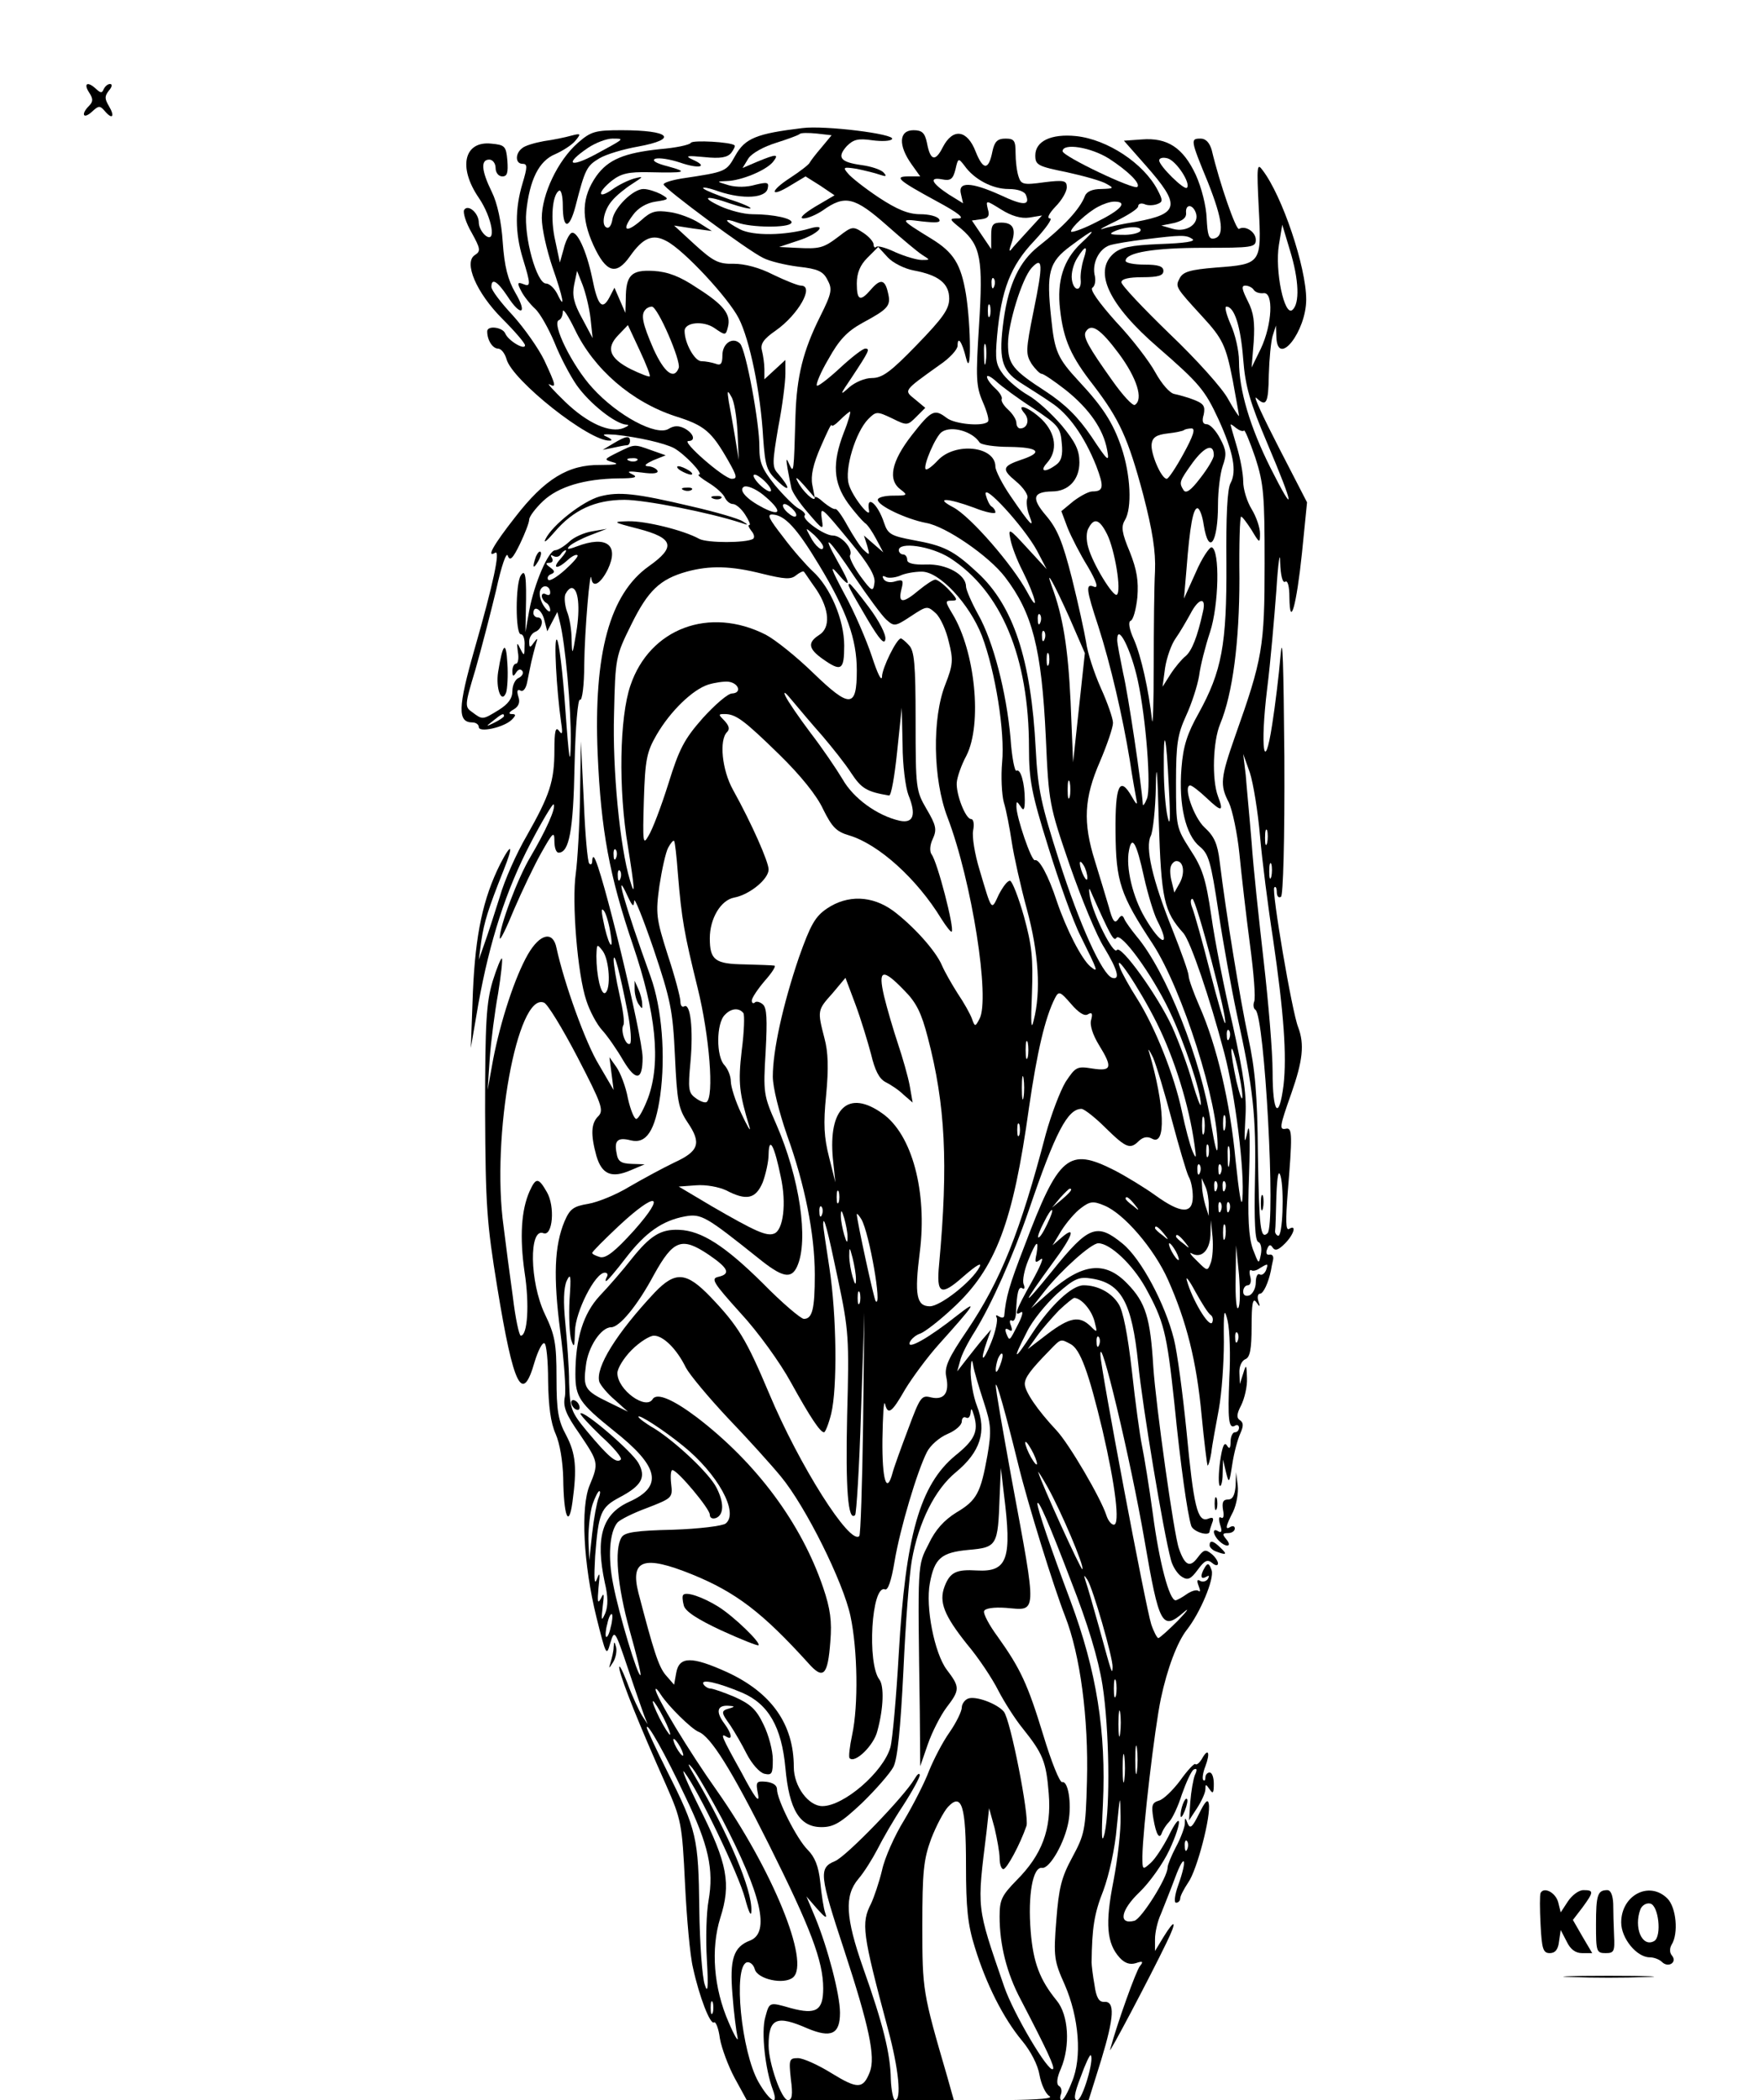 <svg width="420" height="500" viewBox="0 0 420 500" fill="none" xmlns="http://www.w3.org/2000/svg">
<rect x="0" y="0" width="420" height="500" fill="#808080" stroke="none"/>
<g clip-path="url(#clip0_20_42)">
<rect x="3" y="3" width="414" height="497" fill="black"/>
<path d="M0 250V500H88.9H177.8L174.9 494.7C173.4 491.9 171.8 487.6 171.4 485.3C171.1 482.9 170.4 481.2 170 481.5C169.1 482.1 166.5 475.4 165 468.5C164.3 465.7 163.5 456.7 163.1 448.5C162.4 434.1 162.2 433.2 158.6 425C152 410.2 148.2 400.6 147.5 397.5C147.2 395.8 148 397.2 149.3 400.5C150.5 403.8 152.2 407.4 152.9 408.5L154.2 410.5L153.4 408.5C153 407.4 151.2 402.3 149.5 397.2C146.4 388 146.3 387.9 145.3 391.2C144.4 394.4 144.3 394.2 142 385C138.9 372.4 138.2 358.8 140.4 353.6C142.6 348.3 142.5 348.1 138 341.4C134.7 336.7 134 334.9 134.5 332.5C134.8 330.9 134.3 323.9 133.4 317C131.7 303.9 132 296.6 134.4 290.8C135.7 287.8 136.5 287.2 140.1 286.6C142.4 286.2 146.8 284.4 149.9 282.5C153 280.7 157.8 278.1 160.5 276.8C166.4 274.1 167.1 272.2 163.7 267.2C161.5 263.9 161.2 262.1 160.7 251.4C160.2 240.6 159.7 238.1 155.6 225.9C153.1 218.6 151 213.4 151 214.5C150.9 216.1 150.6 215.8 149.5 213.5C146 205.8 148.7 215.3 154.9 232.5C157.6 240 158.5 251.3 157.2 260.8C156 269.2 153.9 272.4 150.2 271.5C147.1 270.7 146.2 271.5 146.8 274.5C147.1 276.5 147.8 277 150.4 277.1L153.5 277.2L150.2 278.6C145.6 280.6 143.3 279.6 142 275.2C140.6 270.1 140.7 267.4 142.5 265.7C143.8 264.3 143.2 262.7 137.5 251.7C133.9 244.8 130.3 238.9 129.5 238.7C123.2 236.2 116.9 270.5 119.9 292C120.4 296.1 121.4 303.7 122.1 308.7C122.7 313.8 123.6 318 124 318C125.6 318 126.1 310.6 124.9 302.9C123.7 294.5 124.1 288.1 126.1 283.6C127.6 280.3 128.2 280.3 130.2 283.8C132.2 287.2 131.6 294.4 129.4 293.6C125.9 292.2 126.1 305.2 129.7 312.8C132.1 317.8 132.5 319.7 132.5 328C132.5 335.9 132.9 338.2 134.8 341.7C137.1 346.1 137.4 349.5 136.3 357.6C135.4 364.1 134.2 360.9 134.1 351.9C134 347.9 133.3 343.7 132.3 341.4C131.1 338.7 130.6 334.8 130.5 328.8C130.5 323.9 130.1 319.9 129.6 319.8C129.1 319.6 128.1 321.6 127.3 324.2C124.4 334.4 122.3 330.4 118.4 306.5C115.9 291.2 115.6 287.1 115.5 264.5C115.5 243.1 115.8 238.7 117.3 233.6C118.3 230.4 119.3 228 119.5 228.2C119.7 228.4 119.3 232.2 118.6 236.5C117.8 240.9 116.9 247.9 116.6 252L116.1 259.5L117.4 252.3C119.2 243 122.6 232.6 125.7 227.2C128.6 222.2 131.7 221.6 132.5 225.7C134.3 234 139.4 248.3 142.6 253.5L146.1 259.5L145.6 255.6L145.1 251.7L146.8 254.1C147.7 255.4 149 258.7 149.5 261.5C150.1 264.2 151 266.4 151.5 266.4C152.1 266.3 153.3 264 154.3 261.4C157.4 252.9 156.2 241.2 150.7 225C145.1 208.5 143.1 197.8 142.3 179.5C141.3 155.5 145.2 141.4 154.5 134.8C161 130.2 160.4 128.1 152 125.9C145.8 124.3 145.7 124.2 149.6 124.1C153.6 124 162.7 126.2 166.5 128.3C168.4 129.3 177.6 129.3 179.3 128.3C179.7 128 179.6 127.2 178.9 126.4C178.3 125.6 178 125 178.4 125C178.8 125 178.3 123.9 177.4 122.5C176.5 121.1 175.2 120 174.5 120C173.8 120 173 119.3 172.6 118.5C172.3 117.7 170.6 116.1 168.8 115C167 113.9 165.9 113 166.4 113C167.7 113 163 108.1 160.5 106.7C158.2 105.5 152.1 104.1 146.5 103.5C143.7 103.3 143.1 103.4 144.5 104C145.6 104.5 145.9 104.9 145.2 104.9C140.4 105.2 121.9 90.5 120.6 85.5C120.2 84.1 119.3 83 118.6 83C117.3 83 116 81 116 78.9C116 77.4 119.7 77.9 120.3 79.4C121 81.1 125 83.5 125 82.2C125 81.7 122.6 78.9 119.6 75.9C113.4 69.7 110.3 62.4 113.1 60.7C114.5 59.8 114.4 59.2 112.3 55.4C110.9 53 110.2 50.6 110.5 50C111.4 48.5 114 50.7 114 53C114 54 114.7 55.3 115.5 56C118.3 58.3 117.2 51.8 114 47.1C109 39.8 110.5 33.5 117 34.2C120.2 34.5 120.5 34.8 120.8 38.2C121 41.1 120.8 42 119.6 42C118.7 42 118 41.1 118 40C118 38.9 117.3 38 116.5 38C114.4 38 114.6 40.6 117.1 45.7C118.4 48.3 119.4 52.9 119.7 57.7C120.1 63.4 120.9 66.6 122.7 69.7C125.7 74.8 124 75.5 120.8 70.5C118.4 66.9 117 66.1 117 68.3C117 69.1 119.3 72.1 122.1 75.1C124.8 78.1 128.2 82.9 129.6 85.8C132.4 91.8 132.5 92.4 130.8 91.5C130.1 91.1 131.8 93 134.6 95.7C139.9 100.8 145.3 103.2 148.5 101.9C149.7 101.4 149.9 101.1 149.1 101.1C146.5 100.9 140.4 96.1 137.3 91.7C135.7 89.4 133.3 84.8 132 81.5C130.6 78.2 128.6 74.6 127.4 73.5C126.2 72.4 124.7 70.5 124.1 69.3C123.1 67.4 123.2 67.1 124.5 67.6C126.4 68.4 126.4 67.8 124.5 61.6C122.6 55.4 122.6 49.7 124.4 43.7C125.6 39.7 125.6 39 124.4 39C122.7 39 122.6 36.6 124.3 35.3C124.9 34.7 127.3 34 129.5 33.6C131.7 33.3 134.6 32.7 136 32.3C138.3 31.7 138.4 31.8 137 33.5C136.2 34.5 134 35.9 132.2 36.7C128.3 38.3 126.1 42.8 125.3 50.4C124.7 56.5 127.8 67.5 130 67.5C130.8 67.5 132 68.6 132.7 70C134.7 74.2 134.1 70.9 131.5 63.5C130.2 59.6 129 54.5 129 51.9C129 46.3 132.8 38.2 137.6 34C140.7 31.3 141.7 31 148 31C159.5 31 161.7 33.1 151.9 34.9C148.5 35.5 144.4 36.7 142.7 37.7C139.7 39.5 139.3 40.2 137 49.2C135.5 54.8 134 54.6 134 48.9C134 46.7 133.6 45.1 133.1 45.4C131.5 46.4 131 52.1 132.2 57.3L133.3 62.5L134.2 59.3C134.6 57.5 135.5 55.8 136 55.5C137.3 54.7 139.6 59.5 141 66.2C142.3 72.8 143.4 74 145.1 70.8L146.3 68.5L147.6 71.5L148.9 74.5L149 71.2C149 65.5 150.3 64.2 155.6 64.5C159 64.7 161.9 65.8 165.9 68.5C172.4 72.6 174.1 74.9 173.3 77.9C172.8 79.9 172.7 79.9 170.1 78.1C167.5 76.3 163 76.7 163 78.8C163 81.7 165.4 86 167 86C168 86 169.5 86.3 170.4 86.6C171.6 87.1 172 86.6 172 84.6C172 81.7 174.5 80.1 176.2 81.8C177.6 83.2 180.9 101 180.8 106.5C180.8 110.1 181.4 111.6 184.5 115.5C186.6 118 189.2 120.6 190.2 121.1C191.3 121.7 191.9 122.4 191.6 122.7C190.8 123.6 196.2 127.5 198.3 127.5C200.4 127.5 203.2 130.8 202.4 132.2C202.1 132.6 203.2 134.9 204.8 137.1C207.6 140.9 207.9 141 208.2 138.8C208.5 137.2 206.9 134.4 202.6 129.2C195.5 120.6 195.2 120.2 195.7 123.8C196.1 126.3 195.9 126.2 192.4 122.1C190.3 119.7 188.5 117 188.4 116.1C188.2 115.2 187.8 113.1 187.5 111.5C187.1 109.1 187.2 108.9 187.9 110.5C189 112.8 189 112.8 189.4 98.9C189.7 89.6 191.2 83.5 195.3 75.3C198.1 69.7 198.2 68.8 197 66.6C196 64.6 194.7 64 190.1 63.5C187 63.1 183.2 62.2 181.7 61.4C178.1 59.7 158 44.8 158 43.9C158 43.5 159.9 42.9 162.3 42.5C173 40.9 172.9 40.9 175.1 37C177.4 32.9 180.2 31.8 191 30.5C196.3 29.8 213.2 31.9 212.4 33.1C212.1 33.6 210 33.7 207.7 33.4C204.3 32.9 203.2 33.2 201.6 34.8C199.2 37.5 200.1 38.6 205.1 39.3C207.4 39.6 209.8 40.4 210.4 41.1C211.2 42 211 42.1 209.5 41.6C208.4 41.2 205.9 40.6 204 40.2C200.8 39.7 200.6 39.8 201.9 41.3C202.6 42.2 205.9 44.8 209.2 47C213.6 49.9 216.3 51 219.1 51C221.2 51 223.2 51.5 223.6 52.2C224.1 53 223 53.1 219.4 52.7C214.1 52 214.2 52.2 221.7 56.8C227.1 60.1 228.8 62.9 230 70.1C231.2 77.9 231.3 90.5 230 85.2C229.1 81.5 228 79.8 228 82.3C228 83.2 226.1 85.3 223.7 86.9C214.9 93.2 215.2 92.9 217.9 95.1L220.3 97.1L218.2 99.2C216.1 101.3 216 101.4 212.4 99.6C208.8 97.9 208.6 97.9 206.7 99.8C203.7 102.9 201 111.7 202.1 115.3C202.9 118.2 207.4 123.8 206.9 121.5C206.2 117.6 209 119.9 210.5 124.5C211.4 127.2 212.2 127.6 217.5 128.6C224.7 129.9 227 131 232.7 136.3C241.3 144.2 245.5 157 246.6 178.3C247.1 188 247.9 191.5 252.2 205C257 220 262.4 232 264.8 232.8C266.8 233.4 266.1 230.9 262.9 225.6C261.1 222.8 257.5 214 254.7 206C249.8 191.7 249.7 191.2 249 175.5C248 154.3 245.8 145.9 239.3 137.4C235.5 132.4 225.2 125.3 220.5 124.5C215.8 123.6 209 120.4 209 119C209 118.4 210.7 118 212.7 118C216 118 216.2 117.9 214.5 116.6C211.3 114.3 212.2 109.9 217.1 103.6C221.8 97.6 222.5 97.3 225.4 99.5C227.3 101 234.1 101.6 235.2 100.4C235.6 100.1 235 98 234 95.7C232.4 92 232.3 90 233.1 77.5C234.1 61.7 233.5 58.5 228.9 54.5C225.9 52.1 225.9 52 228.2 52C229.8 52 228.2 50.7 223 47.9C213.8 42.9 212.8 42 216.3 42H219.1L217.1 39.2C213.8 34.6 214 31 217.5 31C219.5 31 220.2 31.6 220.7 34C221.5 38.3 222.7 38.6 224.5 35C226.9 30.4 230.3 30.9 232.3 36.1C234.1 40.6 235.4 40.6 236.3 36C236.8 33.7 237.5 33 239.4 33C241.5 33 241.8 33.5 241.8 36.4C241.8 38.3 242.1 40.8 242.5 42C243.1 43.9 243.6 44.1 248.6 43.4C253.4 42.8 254 43 254 44.6C254 45.6 252.8 47.7 251.3 49.2C249.7 50.9 249.2 52 250 52C250.7 52 249 54.4 246.2 57.4C240.6 63.3 238.4 69 237.4 80C236.9 85.7 237.1 86.8 238.9 89.2C240.1 90.7 242.7 92.9 244.8 94.1C246.8 95.2 250.4 98.5 252.8 101.3C256.1 105.3 257 107.2 257 110.1C257 114.2 254.4 117 250.5 117C245.9 117.1 245.5 118.6 249.1 122.8C251.8 126 253 129 255.2 137.6C256.7 143.6 258.2 150.5 258.6 152.9C258.9 155.3 260.5 160.2 262.1 163.8C263.7 167.3 265 171.1 265 172.1C265 173.2 263.6 177.3 261.9 181.3C258.1 190 257.8 195.8 260.7 205C261.8 208.6 263.3 213.5 264 215.9C264.9 219.3 265.4 220 266.2 218.9C266.9 217.8 267.3 217.8 267.7 218.8C268 219.5 269.3 221.3 270.6 222.9C277.7 231.3 286 252.3 288.4 267.8C289.2 272.6 289.8 275.1 289.9 273.3C290.2 262.9 281.5 235.6 274.5 224.8C266.7 213 265.7 209.9 265.6 198.1C265.5 186.9 266.6 184.6 269.5 189.7C270.5 191.5 270.9 191.8 270.6 190.5C270.4 189.4 269.6 185.1 269 181C267.3 170.6 264.4 158.1 261.5 149.1C258.6 140.3 258.4 138.8 260.5 139.7C261.6 140.1 261.1 138.5 259 134.9C257.2 132 255.1 127.9 254.2 125.7L252.7 121.7L255.6 119.3C257.2 118.1 259.2 117 260.1 117C262.8 117 262.9 115.9 261 110.9C258.2 103.9 254.4 98.5 250.2 95.8C248.2 94.4 244.8 92.3 242.8 91C238.4 88.1 237.7 85.3 239 75.9C240.2 67.5 242.8 62.2 247.2 58.7C253.3 53.9 257.1 49.8 258.3 46.7C258.7 45.6 260.1 45 262.2 45C265.2 44.9 265.3 44.8 263.5 43.8C262.4 43.1 258.1 41.9 254 41C247.1 39.6 246.5 39.3 246.5 37C246.5 33.6 250.3 31.8 256.2 32.4C263.7 33.2 272.3 38.9 275.6 45.2C276.9 47.7 276.9 48.1 275.5 48.6C274.7 48.9 273.3 49 272.5 48.6C271.7 48.3 271 48.5 271 49.1C271 49.7 268.6 51.2 265.8 52.6C262.9 54 261.4 54.8 262.5 54.5C263.6 54.1 267.2 53.3 270.5 52.8C280.8 50.9 281.2 48.9 272.8 39.4L267.6 33.5L271.8 33.2C278 32.7 281.7 35.2 284.7 41.6C286.1 44.7 287.2 49.1 287.3 52C287.5 55.9 287.8 57 289 56.8C291.6 56.3 291.2 52.5 287.6 43.4C283.4 33.2 283.4 33 285.9 33C287.1 33 288 34 288.5 35.7C290.4 43.7 294.3 54.9 295 54.5C296.5 53.6 299 55.2 299 57.1C299 58.9 298.1 59 286.6 59C274.9 59 268 60.1 268 62.1C268 62.6 270 63 272.5 63C275.8 63 277 63.4 277 64.5C277 65.6 275.8 66 272 66C268.8 66 267 66.4 267 67.2C267 67.9 272.2 73.4 278.5 79.5C284.8 85.5 291.1 92.5 292.4 95C293.8 97.5 295 99.3 295 99C295 98.7 294.3 94.9 293.5 90.5C291.9 82.3 291.1 80.6 286.3 75.4C279.8 68.3 279.8 68.3 280.9 66.2C281.7 64.7 283.4 64.2 289.5 63.7C300.3 62.9 300.4 62.8 299.7 49.5C299.2 39.5 299.3 38.7 300.6 40.5C305.3 46.6 311 63.6 311 71.3C311 78.9 304.2 87.6 303.9 80.3L303.8 77.5L303 80C302.6 81.4 302.2 85.5 302.1 89.2C302 96.1 301.5 97 299.1 94.7C298.3 94.1 300.8 99.4 304.5 106.6L311.2 119.6L310 131.6C308.7 144.1 307.1 149.9 307 142.2C307 139.6 306.6 138.1 306 138.5C305.4 138.9 304.9 137.1 304.8 133.8C304.8 130.9 304.3 133.9 303.9 140.5C303.4 147.1 302.5 157.7 301.7 164C300 177.9 301 184.9 302.9 172.5C303.6 168.1 304.5 160.7 304.9 156C305.4 150.3 305.6 158.2 305.8 180.2C305.9 200.2 305.5 213.2 305 213.5C304.4 213.9 304 213.3 304 212.4C304 211.4 303.7 210.9 303.4 211.3C302.7 211.9 307.6 240.9 309.1 244.6C310.6 248.6 310.2 252.5 307.5 260.2C304.6 268.4 304.5 269.1 306.3 268.7C307.7 268.5 307.7 270.5 306.6 283.9C306.1 290.5 306.1 293 306.9 292.6C308.8 291.4 308.1 293.9 305.9 296.1C304.4 297.6 303.6 297.9 303 297C302.5 296.2 302.1 296.3 301.7 297.4C301.3 298.3 301.6 298.9 302.3 298.7C303 298.6 303.3 299.2 303.1 300C302.9 300.8 302.7 301.9 302.6 302.5C302 305.4 300.8 308 300 308C299.5 308 299.3 308.8 299.6 309.7C300.1 311.2 300 311.3 299.1 310C298.3 308.9 298 310.3 298 315.8C298 321.3 297.6 323.2 296.5 323.6C295.6 324 295 325.4 295.1 326.9L295.2 329.5L296 327C296.7 324.7 296.8 324.8 296.9 328.1C297 330.1 296.3 333 295.5 334.6C294.4 336.7 294.4 337.6 295.2 338.1C296.1 338.7 296.1 339.5 295.3 341.3C294.7 342.6 293.8 345.9 293.4 348.6C292.7 353.2 292.6 353.3 291.9 350.5L291.2 347.5L291.1 350.9C291.1 352.8 290.7 354.1 290.4 353.7C290.1 353.4 290.1 350.8 290.5 347.9C291 344.4 291.5 343.2 292.1 344.1C292.7 345.1 293 344.9 293 343.2C293 342 293.5 341 294 341C294.6 341 295 340.5 295 339.9C295 339.4 294.6 339.1 294.1 339.4C292.5 340.4 292.3 337.9 292.7 328C293 322.8 292.8 316.7 292.3 314.5C291.5 311.1 291.3 311.9 291.4 319.5C291.4 324.4 290.9 331.6 290.2 335.5C289.5 339.3 288.6 344 288.4 345.9C288.1 347.7 287.7 349 287.5 348.9C287.4 348.7 286.7 343.3 286.1 337C284.9 324 282.5 314.6 278.1 304.7C274.8 297.3 267.6 288.9 262.9 287C260.3 285.9 259.5 286 257.4 287.6C256 288.6 253.9 291.1 252.7 293L250.6 296.5L252.8 294.6C256.3 291.6 255.4 294.3 250.7 300.6C243.1 311 243 311.9 250.6 302.5C259.2 291.8 261.2 291.1 267.3 296.1C271.7 299.7 277.4 310.4 279.5 318.8C280.3 321.9 281.6 331.8 282.5 340.7C284.2 358.6 285.1 362.5 287.6 361.6C288.8 361.1 289.1 361.4 288.6 362.6C288.3 363.4 288 364.4 288 364.6C288 365.9 284 364.7 283.6 363.2C282.7 360.2 281.1 349.1 279.6 334C277.8 317.1 277.1 314.5 272.7 306.5C269.6 301 264.3 296 261.5 296C259.8 296 252.7 302.4 248.8 307.3L245.5 311.5L249.8 307.7C257.7 300.7 263.1 300.1 268.4 305.6C272.8 310.1 273.9 313.8 274.6 325.5C275.2 334.5 279.5 365.4 280.7 368.7C282.1 372.7 283.3 373.3 285.1 370.9C286.6 368.9 287 368.8 288.4 369.9C289.3 370.6 290 371.7 290 372.2C290 372.8 289.4 372.8 288.6 372.1C287.5 371.2 286.8 371.5 285.2 373.7C283.5 376 282.8 376.3 281.4 375.4C280.4 374.8 279.2 373 278.8 371.4C277 364.8 272 334.8 271 324.6C269.5 310.1 267 305.5 259.9 304.4C256.9 303.9 255.8 304.4 251.7 308C249.1 310.4 245.8 314.4 244.5 317.1C240.9 324.1 241.4 324.2 245.8 317.4C250.1 310.8 255.2 306 258 306C261.3 306 264.6 307.7 266.3 310.4C267.4 312 268.5 317.7 269.5 326.4C270.3 333.8 271.4 341.8 271.9 344.2C272.4 346.6 273.6 353.9 274.5 360.5C276 371.9 278.4 381 279.9 381C280.2 381 281.5 380.3 282.6 379.5C283.8 378.7 285 378.4 285.4 378.8C285.8 379.1 285.8 378.6 285.4 377.6C284.9 376.3 285 375.9 285.8 376.4C286.4 376.7 287.2 376.5 287.6 375.9C288 375.1 287.9 375 287.2 375.4C285.8 376.2 285.7 375.1 286.9 373.1C287.6 372 287.9 372.2 288.5 373.9C289.1 376 285.8 383.9 282.6 388C280.3 390.9 277.9 397.3 276.4 404.4C274.9 411.5 272.1 435.4 272 441.9C272 445.2 272 445.3 274 443.5C275.1 442.5 276.9 439.7 278.2 437.2C281.4 430.6 281.6 433.6 278.4 440.5C276.9 443.7 273.7 448.2 271.3 450.5C266.8 454.8 266.2 458.3 270.1 457.3C271.8 456.8 278 447 278 444.6C278 444 278.9 441.8 280 439.7C281.1 437.7 282 435.2 282.1 434.3C282.1 432.6 282.2 432.6 282.8 434.2C283.4 435.5 283.9 435 285.5 431.8C286.9 428.9 287.6 428.2 287.8 429.4C288.4 432.2 285 445.3 282.9 448.2C281.9 449.7 281 451.4 281 452C281 452.5 280.6 453 280 453C279.5 453 279.7 451.1 280.5 448.9C282.8 442.5 282.1 440.8 279.8 447C278.7 450 277.1 453.9 276.4 455.7C275.6 457.4 275 460.1 275 461.7V464.5L277 461.2C279.9 456.5 280.3 457.3 277.7 462.6C273.8 470.7 263.8 489.6 264.3 488C266.1 481.4 270.5 469.2 271.4 468.1C272.3 467 272.1 466.8 270.4 467.4C269 467.8 267.8 467.4 266.6 466.1C263.5 462.7 263.1 458 265.1 447.9C266.1 442.7 266.9 435.8 266.8 432.5C266.7 426.9 266.7 427.1 265.9 435C265.5 439.9 264.1 446.3 262.7 450.1C260.5 455.6 260 459.1 259.9 467.2C259.9 467.9 260.2 470.4 260.6 472.6C261 475.6 261.7 476.7 262.9 476.6C265.5 476.4 265.3 480.2 262.2 490.4L259.2 500H339.6H420V250V0H210H0V250ZM22.9 21.2C24 22.2 24.3 22.2 24.7 21.2C25 20.6 25.6 20 26.2 20C26.8 20 26.7 20.7 25.9 21.6C24.9 22.9 24.9 23.5 25.9 25.2C27.4 27.7 26.8 28.6 25 26.5C23.8 25.1 23.5 25.1 21.9 26.6C19.8 28.5 19.2 27.2 21.2 25.2C22.2 24.2 22.2 23.5 21.2 22C19.8 19.8 20.9 19.3 22.9 21.2ZM174.9 34.6C175.1 34.8 174.7 35.6 174.1 36.4C173.2 37.5 171.5 37.8 167.7 37.4C163.5 37 163 37.1 164.9 38C168.8 39.7 166.5 40.3 161.9 38.7C159.5 37.9 156.9 37.5 156 37.8C155.1 38.2 156.2 38.9 159 39.6C164.1 41 163.2 41.2 154.5 41C149.7 40.9 147.9 41.3 145.7 43C142.2 45.8 142.2 47.6 145.8 45.1C147.3 44 149.6 42.9 151 42.5C153.3 41.9 153.3 42 150.5 43.8C148.9 44.8 146.7 46.6 145.8 47.7C143.8 49.9 143 53.7 144.5 54.2C145.1 54.4 145.6 53.5 145.8 52.3C146.2 49.5 150.7 45 153.2 45C154.3 45 156.1 45.6 157.3 46.2C159.4 47.4 159.4 47.5 156.1 48C154 48.3 151.9 49.5 150.7 51.2C147.9 54.9 149 55.6 152.6 52.5C155 50.3 156.1 50 159.5 50.5C161.7 50.8 164.8 52 166.5 53.1L169.5 55L165 54.4L160.5 53.7L165.5 58.3C169.8 62.2 171.1 62.9 174.7 62.8C177.3 62.8 180.8 63.7 184.1 65.4C187 66.8 190 68 190.7 68C194 68 190.1 74.9 184.7 78.7C181.8 80.7 181 81.9 181.4 83.4C181.7 84.6 182 86.6 182 87.9V90.3L184.5 88L187 85.7V89C187 90.9 186.3 96.6 185.3 101.7C183.9 110 183.8 111.2 185.2 112.7C188.2 116.2 188.2 117.4 185.3 114.7C182.5 112.1 182.2 111.1 181.7 104.2C181.1 93.4 178.5 80.9 175.9 75.8C173.4 70.9 162.8 59.5 158.7 57.4C155.4 55.6 153.1 56.6 150 61C146.7 65.7 144.3 64.9 141.3 58.4C138.3 51.8 138.5 46.9 142 41.9C144.8 38 148.6 36.4 157.2 35.5C160.9 35.2 164.2 34.5 164.5 34C164.9 33.3 174 33.8 174.9 34.6ZM150 105C150 105.5 149.7 106 149.3 106C148.8 106 147.4 106.3 146 106.6L143.5 107.1L146 105.6C149 103.8 150 103.6 150 105ZM155.1 107.2L158.5 108.4L155.5 109.6C153.8 110.4 153.2 110.9 154.2 111C155.1 111 156.2 111.5 156.5 112C156.9 112.7 155.6 112.9 152.8 112.5C149.7 112.1 149 112.2 150.5 112.9C152 113.6 151.3 113.9 147.2 113.9C139.1 114 132.9 115.9 129.3 119.3C127.5 121 126 123 126 123.7C126 124.4 125 127 123.8 129.5C122.1 133 121.4 133.7 120.9 132.3C120.6 131.3 119.4 134.6 118.1 140.6C116.8 146 114.6 154.5 113.2 159.4C110.6 168 110.6 168.3 112.5 169.6C114.9 171.4 114.9 171.4 118.8 169C121 167.6 122 166.3 122 164.5C122 163.1 122.7 161.7 123.5 161.4C124.3 161 124.7 160.3 124.4 159.8C124 159.2 123.4 159.3 122.9 160.1C122.2 161.2 122 161.1 122 159.7C122 158.8 122.4 158 122.9 158C123.3 158 123.6 156.8 123.3 155.2C123 152.9 123.1 152.8 123.9 154.5C124.8 156.3 124.9 156.2 124.9 153.7C125 152.2 124.6 151 124 151C122.7 151 122.7 139 124 137C125.1 135.3 125.4 137.2 125.2 145.5L125.1 150.5L126 145.4C127.2 138.9 130.6 131 132.2 131C132.8 131 134.3 130.1 135.5 129C136.6 127.9 139.1 126.8 141 126.5L144.5 125.9L140.6 127.4C138.5 128.2 136.2 129.4 135.6 130C134.8 130.8 135.2 130.9 137.3 130.1C144.4 127.4 147.5 129.7 144.7 135.6C143 139 141.1 140.1 140.8 137.7C140.5 134.9 139.2 150.1 139.1 158.3C139.1 163.2 138.6 166.9 138.1 166.6C137.6 166.2 137 173 136.8 182.3C136.5 197.9 135.5 203 133 203C132.4 203 132 201.8 132 200.2C132 197.8 131.6 198.2 128.9 203C127.2 206 124.3 212.1 122.4 216.5C120.6 220.9 119.1 224 119 223.4C118.9 220.6 123.3 209 126.3 204C129.9 197.9 132.5 192.2 131.8 191.5C131.6 191.3 129.1 195.4 126.3 200.8C120.5 211.9 116.6 224 113.9 239L112.1 249.5L112.6 236.1C113.2 222.4 115 213.9 119.1 205.7C121.9 200.3 122.3 201.2 119.9 207.2C116.2 216.5 115.3 219.4 114.6 224L114 228.5L115.4 224.5C116.2 222.3 117.8 217.3 119 213.5C120.1 209.6 123 203.1 125.4 199C130.9 189.3 132 186 132 178.6C132 174 132.3 172.9 133.1 174C133.9 175.1 134 174.6 133.6 172C132.5 164.3 131.8 151.5 132.6 152.3C133.1 152.7 134 160.2 134.6 168.8C135.5 181.3 135.8 182.9 135.9 176.5C136 168.8 134.6 153.2 133.3 148.1L132.7 145.7L131.5 148L130.3 150.3L129.6 147.6C129 145.1 127 143.9 127 146C127 146.5 127.5 147 128 147C129.6 147 129.2 149.7 127.5 150.4C126.7 150.7 126 151.7 126 152.7C126 154.3 126.2 154.3 127.1 153C128 151.8 128.1 151.8 127.6 153.3C127.3 154.4 126.8 156.3 126.5 157.6C126.2 158.9 125.8 161.1 125.5 162.5C125.2 164 124.5 164.8 123.9 164.4C123.2 164 123 164.5 123.4 165.8C123.9 167.2 123.5 168.2 122.3 168.9C121.2 169.5 121 170 121.8 170C122.9 170 122.9 170.3 121.8 171.4C119.9 173.2 114 174.5 114 173.1C114 172.5 113.3 172 112.5 172C108.9 172 109 168.5 113 154.5C117.4 139.2 119.2 130.8 117.9 131.6C115.7 132.9 117.5 129.7 122.6 123.2C129.7 114 135.3 110.6 142.9 110.7C146.4 110.7 147.6 110.5 146.1 110.1C143.7 109.4 143.7 109.4 147.1 107.7C151.2 105.7 150.9 105.7 155.1 107.2ZM164 112C164.8 112.5 165.1 113 164.5 113C164 113 162.8 112.5 162 112C161.2 111.5 161 111 161.5 111C162.1 111 163.2 111.5 164 112ZM164.7 116.6C164.4 116.9 163.5 117 162.8 116.7C162 116.4 162.3 116.1 163.4 116.1C164.5 116 165.1 116.3 164.7 116.6ZM164.8 120.6C170.5 121.9 175.9 123.5 176.8 124.1C178.3 125 178.2 125.1 176.5 124.5C168.9 122 153.5 119 148.7 119C141.7 119 136.5 121.4 132 126.7C130.2 128.8 129.3 129.5 129.9 128.3C131.6 124.9 138.8 119.3 142.8 118.2C147.3 117 151.3 117.4 164.8 120.6ZM171.7 118.6C171.4 118.9 170.5 119 169.8 118.7C169 118.4 169.3 118.1 170.4 118.1C171.5 118 172.1 118.3 171.7 118.6ZM128.1 133.7C126.9 135.7 126.7 135.1 127.6 132.5C128 131.6 128.5 131.1 128.7 131.4C129 131.6 128.7 132.7 128.1 133.7ZM120.5 164.9C119.4 167.7 118 163.9 118.6 160C119.7 153.1 120.5 152.4 120.8 157.9C121 160.8 120.8 164 120.5 164.9ZM140.3 205.6C140.7 206 141 205.7 141 205C141 204.3 141.2 203.9 141.4 204.1C143.1 205.7 153 246.8 153 251.8C153 257.3 151.4 257.5 148.4 252.5C146.9 249.9 144.6 246.6 143.4 245.3C142.1 243.9 140.4 240.7 139.6 238.2C137.5 232 136.1 214.7 137.1 207.9C137.5 204.9 138 196.6 138.1 189.5L138.3 176.5L139 190.7C139.3 198.5 139.9 205.2 140.3 205.6ZM152.9 239C153 240.3 152.9 240.3 152 239C151.5 238.2 151.1 236.6 151.1 235.5V233.5L152 235.5C152.5 236.6 152.9 238.2 152.9 239ZM293.6 359.9C291.8 363.4 291.6 364.4 293 363.5C293.6 363.2 294 363.4 294 363.9C294 364.5 293.3 365 292.4 365C291 365 291 365.3 292 366.5C293.5 368.3 291.9 368.5 290.2 366.8C288.7 365.3 288.6 363.6 290.1 364.6C290.9 365 291 364.5 290.5 363C290.1 361.6 290.2 361 290.7 361.3C291.3 361.7 291.5 360.9 291.2 359.5C290.9 357.7 291.2 357 292.4 357C293.5 357 294 356 294.2 353.7L294.3 350.5L294.7 353.7C294.9 355.4 294.4 358.2 293.6 359.9ZM289.7 359.2C289.4 359.9 289.2 359.4 289.2 358C289.2 356.6 289.4 356.1 289.7 356.7C289.9 357.4 289.9 358.6 289.7 359.2ZM290.6 368.5C292.3 370.1 292 370.3 289.6 369.4C288.7 369.1 288 368.4 288 367.9C288 366.6 288.9 366.8 290.6 368.5ZM146 395.7C144.9 397.4 144.9 397.4 145.4 395.7C145.7 394.7 146.1 393.1 146.1 392.2C146.2 390.7 146.3 390.7 146.7 392.2C146.9 393.2 146.6 394.7 146 395.7ZM287 420.5C286.4 422 286.2 423.5 286.5 423.8C286.8 424.1 287 423.8 287 423.2C287 422.5 287.5 422 288 422C288.6 422 289 423.2 289 424.7C289 426.9 288.8 427.2 288 426C287.1 424.7 287 424.7 287 426C287 426.8 286.1 428.8 285 430.5L283.1 433.4L283.4 429C283.6 426.5 284.1 423.6 284.5 422.6C285.1 421.3 285 420.9 284.2 421.3C283.6 421.7 282.4 424.4 281.4 427.2C280.5 430.1 279.1 433 278.4 433.7C277.7 434.4 277 435.5 276.7 436.2C276.1 438.1 275.3 437 274.6 432.9C274.1 429.8 274.3 429.2 275.9 428.7C276.9 428.5 279.2 426.3 281 423.9C282.7 421.5 284.4 419.7 284.6 420C284.9 420.3 285.6 419.7 286.2 418.7C287.7 416 288.2 417.3 287 420.5ZM282.1 431.1C281.6 432.4 281.1 433 281.1 432.3C281 430.8 282.1 427.8 282.6 428.3C282.9 428.5 282.6 429.8 282.1 431.1ZM371 452.9L371.6 455.3L373.3 452.7C374.3 451.2 375.9 450 377 450C379.5 450 379.5 450.4 376.8 454.1L374.5 457.1L376.8 461.1L379.1 465H376.7C375.1 465 373.9 464.1 373 462.2L371.6 459.5L371.2 462.2C371 464.1 370.3 465 369 465C367.4 465 367.1 464 366.8 458.2C366.6 454.5 366.6 451.1 366.8 450.7C367.6 449.1 370.4 450.6 371 452.9ZM384.1 453.2C384.1 455 384.2 458.4 384.3 460.7C384.5 464.6 384.3 465 382.3 465C380.1 465 380 464.6 380 458.2C380 451.1 380.4 450 382.7 450C383.5 450 384 451.2 384.1 453.2ZM397 452C399.1 454.1 399.7 460.3 398 463C397.5 463.9 397.5 464.9 398.1 465.6C399.4 467.2 397.2 468.6 395.7 467.1C395.1 466.5 393.8 466 392.8 466C389.7 466 386 461.5 386 457.7C386 451.2 392.7 447.7 397 452ZM391.8 470.7C386.9 470.9 379.1 470.9 374.3 470.7C369.4 470.6 373.4 470.4 383 470.4C392.6 470.4 396.6 470.6 391.8 470.7Z" fill="white"/>
<path d="M149.8 109.7C150.5 110 151.4 109.9 151.7 109.6C152.1 109.3 151.5 109 150.4 109.1C149.3 109.1 149 109.4 149.8 109.7Z" fill="white"/>
<path d="M133.5 132C133.1 132.6 132.4 132.7 131.8 132.4C131.1 132 131 132.2 131.4 132.8C131.8 133.5 131.5 134 130.8 134C129.8 134 129.9 134.3 131 135.1C132.1 135.9 132.2 136.3 131.2 136.7C130.6 136.9 130.2 137.5 130.5 138C130.8 138.5 132.6 137.4 134.5 135.7C136.4 134 137.8 132.4 137.5 132.2C137.2 131.9 136.2 132.4 135.2 133.3C132.6 135.7 131.3 135.4 133.5 133C134.5 131.9 135 131 134.7 131C134.4 131 133.8 131.5 133.5 132Z" fill="white"/>
<path d="M128.6 140.6C128.3 141.5 128.7 143.1 129.5 144.3C130.3 145.5 131 145.9 131 145.3C131 144.6 130.6 143.8 130 143.5C129.5 143.2 129 142.4 129 141.9C129 141.3 129.5 141.2 130 141.5C130.6 141.8 131 141.7 131 141.1C131 139.4 129.2 139 128.6 140.6Z" fill="white"/>
<path d="M134.6 141.5C134.3 142.3 134.5 144.2 135 145.6C135.6 147 136.1 150 136.1 152.3C136.2 156.2 136.3 156.1 137.2 150.6C138.2 144.6 137.7 140 136.1 140C135.6 140 135 140.7 134.6 141.5Z" fill="white"/>
<path d="M117.4 171.6C115.6 173 115.6 173.1 117.8 172C119 171.4 120 170.7 120 170.5C120 169.7 119.5 169.9 117.4 171.6Z" fill="white"/>
<path d="M143.6 219C144.6 224.4 146.2 227.3 145.4 222.5C145.1 220.3 144.4 217.8 143.9 217C143.2 216 143.1 216.6 143.6 219Z" fill="white"/>
<path d="M142 227.6C142 232.3 143.1 237 144.1 236.4C145.5 235.5 145.1 228.6 143.5 226.4C142.1 224.6 142.1 224.7 142 227.6Z" fill="white"/>
<path d="M146.1 228.5C146.1 229.6 146.7 233.3 147.5 236.8C148.3 240.3 148.8 243.6 148.4 244.1C147.7 245.4 149 249.1 150 248.5C150.4 248.2 150.2 245 149.5 241.3C147.5 231.1 146.2 226.3 146.1 228.5Z" fill="white"/>
<path d="M390.6 454.5C388.9 458.9 391 463.8 393.9 462.1C395.7 460.9 394.9 453.6 392.9 453.2C392 453 391 453.6 390.6 454.5Z" fill="white"/>
<path d="M190.4 31.9C190.1 32.2 187.6 33.1 184.8 34C181.9 34.9 179.1 36.4 178.2 37.7L176.8 40L180.3 38.5C184.9 36.6 185.6 36.6 184 38.6C182.3 40.6 176.5 43 173.1 43.1C170.5 43.2 170.5 43.2 173.5 44.1C175.3 44.6 177.8 44.6 179.8 44C182.7 43.3 183.1 43.4 182.8 44.8C182.4 47.2 176.9 47.5 171.2 45.6C168.7 44.7 167 44.4 167.5 44.9C168.1 45.4 170.9 46.5 173.8 47.5C176.7 48.4 178.9 49.4 178.7 49.6C178.5 49.8 176.4 49.3 174 48.5C168.1 46.4 166.6 46.8 171.5 49.1C173.7 50.1 177.1 51 179.1 51C184.3 51 189.1 52.1 188.4 53.1C187.7 54.3 178.8 54.2 175.6 53C172 51.7 172.4 52.6 176.2 54.6C179.3 56.2 186.9 56.1 192.8 54.4C197.2 53.1 194.9 55.7 190.3 57.2L185.5 58.8L189.5 59C195.2 59.3 196 59.1 199.7 56.3C202.8 53.9 203.1 53.8 205.5 55.4C206.9 56.3 208 57.6 208 58.2C208 58.8 208.3 59.1 208.6 58.8C208.9 58.4 211 59 213.3 60.1C215.6 61.1 218.4 61.9 219.5 61.9C221.5 61.9 221.5 61.9 219.6 60.7C218.5 60 214.8 56.9 211.2 53.7C203.5 46.9 201.2 46.3 195.9 50.1C194.4 51.1 192.4 52 191.3 52C190.2 52 191.3 50.9 194.1 49.2L198.7 46.5L195.3 44.2L191.8 42L188.3 44.1C183.3 47.2 183.1 45.6 188.2 42.3C190.5 40.8 192.7 39.1 192.8 38.7C193 38.3 194.3 36.6 195.6 35.1L198 32.2L194.5 31.8C192.5 31.6 190.7 31.6 190.4 31.9Z" fill="white"/>
<path d="M140 35.2C134.4 39 135.5 40.1 141.7 36.8C148.9 32.9 148.8 33 145.8 33C144.4 33 141.8 34 140 35.2Z" fill="white"/>
<path d="M253 36C253 37.2 270 45.3 270.8 44.5C271.6 43.7 268.7 40.8 264.1 37.8C259.7 35 253 34 253 36Z" fill="white"/>
<path d="M276 38.2C276 39.5 282 45.4 282.6 44.7C283.6 43.7 280.1 38.3 278 37.7C276.9 37.4 276 37.6 276 38.2Z" fill="white"/>
<path d="M227.5 40.3C226.9 42.7 226.3 43.1 224.3 42.7C221.1 42.1 221.8 43.6 225.9 46.3L229.3 48.4L228.8 46.2C228 43.2 231.2 43.3 238.1 46.4C243.6 49 245.3 49 244.3 46.5C244 45.6 242.4 45 240.1 45C236.3 45 231.9 42.7 229.6 39.4C228.2 37.6 228.1 37.6 227.5 40.3Z" fill="white"/>
<path d="M235.2 49.8C235.7 51.4 235.3 52 233.6 52.2L231.4 52.5L233.7 55.9L236 59.3V56.1C236 53.5 236.4 53 238.4 53C241.3 53 242 54.6 240.8 58C240.3 59.4 240.2 60 240.7 59.5C241.1 58.9 243 56.9 244.8 54.9L248.1 51.3L245.1 51.8C243.1 52.1 240.8 51.4 238.4 49.9C234.7 47.6 234.7 47.6 235.2 49.8Z" fill="white"/>
<path d="M261.5 49.2C258.8 50.6 255 54.2 255 55.1C255 55.5 257.7 54.6 261 52.9C266.9 50 268.7 48 265.3 48C264.3 48 262.6 48.6 261.5 49.2Z" fill="white"/>
<path d="M282.4 50.7C282.5 51.9 281.5 52.6 279.5 53.1L276.5 53.7L279.3 54.5C282.6 55.4 285.7 53.2 284.7 50.6C283.9 48.5 282.2 48.6 282.4 50.7Z" fill="white"/>
<path d="M265.5 55C263.9 55.7 264.2 55.9 267.2 55.9C269.2 56 271.2 55.5 271.5 55C272.2 53.8 268.3 53.8 265.5 55Z" fill="white"/>
<path d="M304.5 58.3C303.5 64.5 305.8 75.4 307.7 73.8C309.5 72.3 309.3 66.6 307.1 59.5L305.3 53.5L304.5 58.3Z" fill="white"/>
<path d="M255 58.5C249.7 62.4 249.1 64.8 250.3 75.9C251.1 83.7 251.8 85.3 256.9 90.8C262.5 96.8 265 100.6 267 106.5C269.2 113 269.6 121 267.8 123.9C266.9 125.4 267.1 126.9 269 131.4C270.7 135.7 271.1 138.3 270.8 142.2C270.5 145.1 269.8 147.6 269.2 147.8C268.6 148 268.8 149.7 270 152.3C271.7 156.2 273.5 164.3 274.3 171.5C274.5 173.1 274.7 167.3 274.7 158.5C274.7 149.7 274.8 139.6 275 136C275.2 131.3 274.4 126.3 272.2 117.8C268.6 104.3 266.5 99.8 260.4 91.8C255 84.9 253.2 80.9 252.4 73.7C251.6 66.9 253.2 61.9 257.3 58C261.5 54.1 260.6 54.3 255 58.5Z" fill="white"/>
<path d="M272.5 57C269.2 57.4 265.5 58 264.2 58.4C261.6 59.3 259.9 62.8 260.7 65.8C260.9 66.9 260.7 68.1 260.1 68.5C259.4 68.9 261.6 72 265.7 76.6C269.5 80.6 273.7 86.1 275.1 88.7C276.6 91.4 278.5 93.6 279.6 93.8C280.6 94 282.8 94.6 284.3 95.2C286.6 96.1 287 96.7 286.6 98.7C286.1 100.3 286.4 101 287.3 101C288.1 101 289.5 102.5 290.5 104.4C292 107.2 292.1 108.2 291.1 111C290.5 112.8 290 116.9 290 120.1C290 129.3 287.8 132.4 286.6 125C286.3 122.8 285.6 121 285.1 121C284.1 121 283.3 125.1 282.5 135.5L281.9 142.5L284.7 136.3C286.2 132.8 288 130.2 288.5 130.3C290.5 131 290.2 144.1 288.1 150.5C287 153.8 285.8 158.5 285.5 160.9C285.1 163.3 283.7 167.6 282.4 170.4C280.4 174.8 280 177 280 186.3C280 196.9 280.1 197.1 283.4 202.3C286.3 206.7 287.1 209.2 288.4 218C289.2 223.8 291.5 235.5 293.5 244C296.2 256.2 296.9 261 296.5 266.5C296.2 272.1 296.3 272.7 297 269.5C297.5 266.9 297.7 270.3 297.4 279.5C297 289.9 297.3 294.5 298.3 297.4C299.7 301 299.7 301.1 300.2 298.7C300.5 297.2 300.2 295.9 299.6 295.7C298.8 295.4 298.6 290.8 298.8 280.8C299.1 265.5 298.4 259.2 294.5 241.5C293.2 235.4 291.2 224.4 290.1 217C288.3 205.1 287.8 203.3 285.6 201.5C282.3 198.8 280.6 191.6 281.3 182.9C281.7 177.6 282.7 174.6 285.4 169.8C290.9 159.8 292.1 153.5 292 134.1C291.9 122.9 292.2 116.4 293 115C294.5 112.2 293.7 107.7 290.1 99.8C286.9 92.9 285.6 91.3 275.7 82.7C264 72.6 260.3 64.7 265.1 60.4C266.8 58.9 269.1 58.4 276.2 58.1C282 57.9 284.8 57.5 283.9 56.9C282.4 55.9 281.3 55.9 272.5 57Z" fill="white"/>
<path d="M206.5 61.4C204.8 63.1 204 65 204 67.5C204 71.5 204.8 71.9 207.3 69C209.6 66.3 210.7 66.5 211.4 69.6C212.2 72.8 211.6 73.5 205.3 76.9C201.7 78.9 199.8 80.9 197.3 85.4C195.4 88.6 194.2 91.5 194.5 91.8C194.7 92.1 197.2 90.2 199.9 87.7C202.7 85.1 205.4 83 206 83C207.2 83 207 83.5 202.7 90C199.9 94.1 199.9 94.3 202.2 92.2C203.6 91 205.9 90 207.6 90C210.1 90 212.1 88.5 218.3 82.1C224.5 75.7 226 73.6 226 71.1C226 67.5 223.5 65.5 217.6 64.4C215.4 64 212.6 62.6 211.4 61.3L209.1 58.8L206.5 61.4Z" fill="white"/>
<path d="M256.5 61.4C255.6 62.8 255 65 255.2 66.5C255.6 69.5 257.6 69.5 257.3 66.5C257.2 65.4 257.5 63.3 258 61.7C259.1 58.4 258.5 58.2 256.5 61.4Z" fill="white"/>
<path d="M245.6 63.8C243.3 66.4 240 77.1 240 81.9C240 86.7 241.1 88.1 249 93.2C253.7 96.3 256.7 99.3 259.9 104C263.8 109.9 264.2 110.2 263.6 107.1C262.7 102.2 259.4 97.4 253.8 92.9C251.1 90.8 248.5 89 248 89C247.6 89 246.5 87.9 245.6 86.6C244.2 84.3 244.2 83.4 246.1 74C248.4 62.8 248.3 60.9 245.6 63.8Z" fill="white"/>
<path d="M136.7 67.8C136.2 70.3 136.6 72.2 138.6 75.8L141.1 80.5L140.6 75.8C140.3 73.2 139.4 69.6 138.7 67.8L137.4 64.5L136.7 67.8Z" fill="white"/>
<path d="M236.1 67.6C236.1 68.7 236.4 69 236.7 68.2C237 67.5 236.9 66.6 236.6 66.3C236.3 65.9 236 66.5 236.1 67.6Z" fill="white"/>
<path d="M297.1 71.7C298.5 74.4 298.8 76.7 298.5 81.4L298 87.5L300.2 83C302.9 77.3 303.3 69.4 300.8 69.8C299.9 69.9 298.9 69.6 298.5 69C298.2 68.5 297.3 68 296.5 68C295.5 68 295.7 68.9 297.1 71.7Z" fill="white"/>
<path d="M235.2 74C235.2 75.4 235.4 75.9 235.7 75.2C235.9 74.6 235.9 73.4 235.7 72.7C235.4 72.1 235.2 72.6 235.2 74Z" fill="white"/>
<path d="M134 74.2C134 75.1 133.6 76 133.1 76.2C131.2 76.9 136.3 87.2 141.1 92.4C147.1 99 156.3 103.9 159.2 102.1C160.5 101.3 161.6 101.3 163 102C165.2 103.2 165.7 105 163.9 105C162.1 105 172.3 113.9 174.2 114C175.6 114 175.5 113.4 173.4 109.7C169.4 102.7 167.8 101.3 160.8 99.1C150.4 95.7 141.4 87.9 136.9 78.5C135.3 75.2 134 73.2 134 74.2Z" fill="white"/>
<path d="M153.7 73.7C152.5 74.9 153 77.1 155.6 83.1C158.2 88.8 160.5 90.5 161.6 87.6C162.2 86 156.6 73 155.2 73C154.7 73 154 73.3 153.7 73.7Z" fill="white"/>
<path d="M293 77.2C294.1 79.6 295 83.5 295 86C295 92.9 297.6 101.6 302.5 111.4C308.5 123.3 308.2 120.8 301.8 105.7C297.6 95.8 296.5 92 296 85.5C295.4 77.7 293.9 73 292 73C291.5 73 292 74.9 293 77.2Z" fill="white"/>
<path d="M147.2 79.8C144.2 82.9 145.1 85.3 150.2 87.9C152.5 89 154.5 89.8 154.7 89.6C154.9 89.4 153.8 86.6 152.3 83.4L149.5 77.4L147.2 79.8Z" fill="white"/>
<path d="M258.5 79C257.8 80.2 259.2 82.7 264.9 90.7C267.3 94.1 269.7 96.7 270.2 96.4C272.3 95.1 270.7 90 266.4 84.2C262 78.3 259.8 76.8 258.5 79Z" fill="white"/>
<path d="M234.3 84.5C234.3 86.7 234.5 87.5 234.7 86.2C234.9 85 234.9 83.2 234.7 82.2C234.4 81.3 234.2 82.3 234.3 84.5Z" fill="white"/>
<path d="M235 89.7C235 90.3 235.9 91.5 237 92.5C238.1 93.5 238.7 94.6 238.5 95C238.3 95.4 238.9 96.5 240 97.5C241.1 98.5 242 99.9 242 100.7C242 101.4 242.4 102 242.9 102C244.6 102 245.2 100 244 98.5C241.6 95.7 245 96.9 248.1 99.9C251.4 103.2 251.9 107.3 249.3 110.2C247.4 112.3 248.8 112.6 251.4 110.7C252.7 109.8 253.1 108.4 252.8 105.5C252.5 101.8 252 101.2 246 97.2C242.4 94.9 238.5 92 237.3 90.9C236 89.7 235 89.2 235 89.7Z" fill="white"/>
<path d="M173.5 95.5C173.8 97.1 174.5 101 175 104L175.9 109.5L175.6 102.9C175.4 99.2 174.8 95.4 174.1 94.4C173.2 92.8 173.1 92.9 173.5 95.5Z" fill="white"/>
<path d="M200 100C198.9 101.1 198 101.7 198 101.2C197.9 100.8 196.8 103.2 195.4 106.4C193.6 110.5 193 113.3 193.4 115.4L194 118.5L191.4 115.5C189.8 113.7 189.2 113.3 189.9 114.6C191 116.9 194 119.7 194 118.5C194 118 194.9 118.5 196.1 119.6C197.3 120.6 198.5 121.3 198.9 121.2C199.2 121 200.5 122.8 201.8 125.2C203.1 127.5 204.8 130.2 205.7 131C207.1 132.3 207.1 132.2 206.5 130L205.7 127.5L208 129.5L210.3 131.5L208.6 128.3C207.7 126.6 206.5 124.8 205.9 124.5C205.4 124.1 203.5 122 201.9 119.8C198.4 114.9 198.1 110.3 200.9 103C202 100.3 202.6 98 202.4 98C202.2 98 201.1 98.9 200 100Z" fill="white"/>
<path d="M293 101.1C293 101.3 293.7 103.7 294.5 106.4C295.3 109.1 296 112.8 296 114.6C296 116.5 296.9 119.4 298 121.2C299.1 123 300 125.6 300 127C300 129.4 299.9 129.4 298 126.2C296.9 124.5 295.8 123 295.5 123C295.2 123 295 129.6 295.1 137.7C295.1 152.8 293.5 165.2 290.5 172.4C288.8 176.5 288.5 185.6 290 189.6C291.4 193.3 290.9 193.4 287.3 190C285.5 188.3 283.8 187 283.4 187C281.6 187 284.2 194.6 286.8 197C289.1 199.1 289.9 200.9 290.4 205.1C291.9 217.5 295.3 238.1 297.2 247C298.8 254.3 299.4 260.7 299.5 274.8C299.8 292.4 300.1 295.2 301.8 293.6C303.8 291.5 301.1 241.8 298.9 240.4C298.5 240.2 298.3 239.3 298.6 238.5C299 237.7 298.5 231.5 297.6 224.8C296.7 218 295.6 208.4 295.1 203.3C294.6 198.3 293.4 192.8 292.6 191.1C290.4 186.9 290.6 185.2 294.1 175.2C300.6 156.9 301.1 154 301.1 134.2C301.1 118 300.9 115.2 298.9 109C297.6 105.2 296.4 102.3 296.2 102.5C295.9 102.8 295.1 102.5 294.3 101.9C293.6 101.3 293 100.9 293 101.1ZM300.7 287.7C300.4 288.7 300.2 288.1 300.2 286.5C300.2 284.8 300.4 284.1 300.7 284.7C300.9 285.4 300.9 286.8 300.7 287.7Z" fill="white"/>
<path d="M224.3 102.8C222.8 103.7 219.7 111 220.4 111.7C220.7 112 222 111 223.3 109.6C227.4 105.2 237 106.2 237 111.1C237 112 238.6 115.2 240.6 118.1C245.3 125 246.4 126.1 245.1 122.8C244.5 121.3 244.3 119.4 244.6 118.6C244.9 117.9 243.7 116.1 241.9 114.6C238.4 111.7 238.6 111 243.3 109.4C248.4 107.7 247.4 106.5 240.4 106.4C236.8 106.4 233.5 105.9 233.2 105.3C231.5 102.7 226.6 101.3 224.3 102.8Z" fill="white"/>
<path d="M281.9 102.4C281.7 102.6 279.9 103 278 103.2C275.4 103.5 274.4 104.1 274.2 105.7C273.9 107.9 276.5 114 277.8 114C278.2 114 280 111.3 281.8 108C284.1 103.8 284.7 102 283.7 102C283 102 282.1 102.2 281.9 102.4Z" fill="white"/>
<path d="M284 110.1C280.7 114.7 280.7 114.9 281.8 116.7C282.4 117.6 283.6 116.7 285.8 113.8C287.6 111.5 289 109.1 289 108.4C289 105.5 286.9 106.2 284 110.1Z" fill="white"/>
<path d="M180.5 115C181.5 116.1 182.8 117 183.3 117C183.9 117 183.5 116.1 182.5 115C181.5 113.9 180.2 113 179.7 113C179.1 113 179.5 113.9 180.5 115Z" fill="white"/>
<path d="M177.1 115.9C175.8 116.7 177.8 118.9 181.7 120.9C186.2 123.2 186.2 121.5 181.7 117.8C179.8 116.3 177.8 115.5 177.1 115.9Z" fill="white"/>
<path d="M234.7 117.8C235 119 235.6 120.3 236.1 120.6C236.6 120.9 237 121.5 237 122C237 122.4 234.7 122 232 120.9C225.5 118.5 222.4 118.4 227 120.8C231.1 123 241.1 134.5 244.6 141C247.6 146.6 246.6 142.2 243.5 136C242.2 133.5 240.9 130.1 240.6 128.5C240 125.6 240.2 125.7 244.6 130.5L249.2 135.5L246.9 131.1C243.8 125.4 233.9 114.6 234.7 117.8Z" fill="white"/>
<path d="M187 121.5C187.7 122.3 188.7 123 189.2 123C189.8 123 189.7 122.3 189 121.5C188.3 120.7 187.3 120 186.8 120C186.2 120 186.3 120.7 187 121.5Z" fill="white"/>
<path d="M186.5 127.9C188.8 131 192 134.6 193.5 136C197.7 139.8 201 147.6 201 153.7C201 159.6 200.3 160 195.9 156.9C192.5 154.5 192.2 153 195 151.2C197.8 149.5 197.5 145.1 194.4 140.4C192.9 138.3 191.6 136.3 191.4 136.1C191.2 135.9 190.4 136.3 189.5 137C188.3 138 186.8 137.9 181.5 136.6C174 134.7 169 134.6 163.5 136.1C157.1 137.9 154.3 140.6 150.3 148.7C146.6 156.2 146.5 156.5 146.2 170C145.8 183.1 147.6 201.7 150 209.6C151.3 214 151.1 211.5 149.5 201.5C147.2 187.9 147.5 170.8 150.1 163.2C154.7 149.6 168.9 144.3 182.3 151.1C184.6 152.3 189.7 156.4 193.6 160.2C202.4 168.7 204 168.6 204 159.6C204 152.2 201.6 145.4 195 134.5C189.7 125.7 186.9 122.7 184 122.5C182.5 122.4 183 123.4 186.5 127.9Z" fill="white"/>
<path d="M259.2 125.7C258.6 126.6 258.6 128.6 259.1 130.3C260.2 134.3 265 142.1 265.9 141.6C267.1 140.8 265.4 130.8 263.6 127.2C261.8 123.6 260.5 123.2 259.2 125.7Z" fill="white"/>
<path d="M192.9 127.7C194.1 130.1 196 131.6 196 130.2C196 129.7 195 128.5 193.9 127.4C191.7 125.5 191.7 125.5 192.9 127.7Z" fill="white"/>
<path d="M199.4 133.6C202.7 139.4 202.6 140.3 199.4 136.5C197.5 134.3 197.9 135.5 201 141.3C203.4 145.6 206.3 152.4 207.6 156.3C208.9 160.3 209.9 162.4 210 161.1C210 159.1 213.5 152 214.5 152C214.7 152 215.6 152.7 216.4 153.6C217.7 154.9 218 158 218 171.6C218 187.7 218.1 188.3 220.6 192.6C222.9 196.5 223.1 197.5 222.1 199.7C221.4 201.1 221.3 202.7 221.8 203.4C223.2 205.2 227.3 221.1 226.6 221.8C226.4 222 225.3 220.6 224.1 218.7C218.3 209.2 209.2 201 202.2 198.9C199.1 198 198.1 196.9 196 192.7C194.5 189.4 190.6 184.6 185.6 179.7C177.1 171.4 175.2 170 172.5 170C171 170 171 170.1 172.5 171.6C173.6 172.8 173.8 173.6 173.1 174.3C171.2 176.2 171.9 183.3 174.5 188C179 196.1 183 205.2 183 207C183 209.3 178.5 213 174.8 213.7C171.6 214.3 169 218.7 169 223.4C169 228.6 170.3 229.5 177.2 229.6C180.7 229.7 183.9 229.8 184.4 229.9C184.8 230 183.8 231.6 182.1 233.5C180.4 235.5 179 237.6 179 238.2C179 238.8 179.3 239 179.7 238.7C180 238.3 180.9 238.5 181.6 239.1C182.6 239.9 182.7 242.7 182.3 250.3C181.7 260.2 181.8 260.8 184.8 267.6C190.4 280.4 192.6 295.3 189.8 301.5C188.4 304.6 186.3 304.2 180.5 299.5C168.1 289.6 167 288.9 163.1 289.6C157.7 290.6 153.7 293.4 149 299.5C146.7 302.5 144.6 305 144.3 305C144.1 305 144.2 304.5 144.5 304C144.8 303.4 144.6 303 144 303C141.7 303 137 312.3 136.9 316.9C136.8 320.7 136.7 321.1 136 319C135.6 317.6 135.4 313.3 135.6 309.5C136 303.7 135.9 302.9 134.9 305C134.2 306.7 134.1 310 134.6 315C135 319.1 135.5 325.5 135.5 329.2C135.7 335.5 136 336.2 139.8 340.8C144.9 346.9 146.8 348.5 147.8 347.5C148.2 347.1 146.1 344.6 143.1 341.9C140.2 339.1 138 336.7 138.2 336.5C139 335.7 150.4 345.5 152 348.3C153.9 351.7 152.8 353.7 147.5 356.5C143 358.9 142.5 360.2 141.7 370.5C141.4 375.7 141.5 377.6 142.1 376C142.8 374.1 142.9 374.5 142.5 378C142.2 381.4 142.3 382 143.1 380.5C143.8 379 143.9 379.5 143.5 382.5C143.1 385.9 143.2 386.1 144.1 384.1C144.8 382.4 144.8 380.1 144 376.8C141.7 366 143.4 360.5 149.7 357.6C158 353.9 157 349.2 146.1 340.6C138 334.1 137 332.6 137 327.2C137 318.7 138.9 312.7 142.8 308.5C144.9 306.3 148.3 302.4 150.4 299.7C154.8 294.2 157.3 292.6 161.7 292.8C167 293 172.6 296.6 181.6 305.5C186.2 310.2 190.7 314 191.4 314C193.4 314 194 311.7 194 303.5C194 293.8 191.6 281.9 187.4 270.3C185.5 264.8 184 258.9 184 256.3C184 250.1 186.4 239.2 190.2 228C193 220.1 194.1 218.2 196.9 216.3C201.8 213 207.6 213.2 212.6 216.8C217.3 220.3 222.8 226.3 224.3 229.9C224.9 231.3 226.6 234.3 228 236.5C229.5 238.7 231 241.4 231.4 242.5C232.1 244.5 232.2 244.5 233.2 242.6C235.8 237.9 231.4 209.8 225.6 194.6C222.1 185.5 221.9 170.9 225.1 162.9C226.9 158.3 227 157.1 225.9 152.8C225.3 150.1 223.9 147 222.8 146C220.8 144.2 220.7 144.2 216.9 146.7C213.1 149.2 212.9 149.2 211 147.5C210 146.6 206.6 142 203.5 137.4C197.4 128.2 195.3 126.3 199.4 133.6ZM206.9 144.6C209.3 147.8 211 151.1 210.8 152.2C210.6 153.6 209.4 152.3 206.5 147.4C202.1 139.9 201.6 139 202.3 139C202.5 139 204.6 141.5 206.9 144.6ZM138 335.1C138 335.7 137.6 335.8 137 335.5C136.5 335.2 136 334.4 136 333.9C136 333.3 136.5 333.2 137 333.5C137.6 333.8 138 334.6 138 335.1Z" fill="white"/>
<path d="M214 131C214 131.5 214.5 132 215 132C215.6 132 216 132.6 216 133.3C216 134.1 217.5 134.5 220.5 134.4C225.3 134.2 230 136.8 230 139.6C230 140.4 231.3 143.4 232.9 146.3C236.5 152.7 239.6 164.7 240.6 175.7C240.9 180.3 241.6 183.7 242 183.5C243 182.9 244 186.5 244 190.5C244 192.8 243.7 193.2 243 192C242.1 190.7 242 190.7 242 192C242 194.6 245.6 205.1 246.4 204.8C247.4 204.4 249.6 208.4 251.6 214.5C253.9 221.3 257.5 228.3 259.6 230.1C261.6 231.7 261.5 231.4 257.3 222.9C255.5 219.4 252.1 209.8 249.6 201.7C245.6 188.9 245 185.7 245 178.1C245 156.4 238.4 140.7 226.1 132.8C221.6 130 214 128.9 214 131Z" fill="white"/>
<path d="M214.2 137.1C212.9 137.6 211.3 137.7 210.8 137.3C210.1 137 210 137.2 210.4 137.9C210.9 138.6 212 138.8 213.2 138.4C215 137.9 215.2 138.1 214.6 140.4C213.8 143.7 215 143.7 218.8 140.5C220.5 139.1 222.2 138 222.7 138C223.2 138 224.7 139.1 226 140.5C228 142.7 228.1 143 226.6 143C225 143 225 143.2 226.8 146.2C232.2 155.1 233.9 172.4 230.1 179.9C228.9 182.1 227.9 185 227.8 186.3C227.6 189.1 229.9 195 231.2 195C231.8 195 232 196.2 231.7 197.7C231.4 199.2 232.1 203.4 233.2 207C236.2 217.1 236 216.9 237.8 213C238.8 211.1 239.9 209.6 240.5 209.7C241 209.8 242.5 213.6 243.8 218.2C245.7 225.1 246 228.1 245.7 236.5C245.4 243.6 245.5 245.5 246.1 243C247.9 236.1 247.3 226.8 244.5 216.5C243 211 241.4 203.8 240.9 200.5C240.4 197.2 239.6 192.9 239 191C238.5 189.1 238.3 184.8 238.6 181.5C239.3 174.3 237 159.9 233.8 151.4C230.8 143.7 223.6 136 219.4 136.1C217.8 136.1 215.4 136.5 214.2 137.1Z" fill="white"/>
<path d="M250.4 139.5C253.1 146.7 254.3 154.3 254.9 167L255.5 181.5L256.9 168.5L258.3 155.5L254.6 147C251.1 139.2 248.7 134.8 250.4 139.5Z" fill="white"/>
<path d="M283.4 146.2C282.4 148 280.9 150.6 279.9 152C278.9 153.4 277.8 156.5 277.4 159L276.8 163.5L278.7 160.5C279.8 158.8 281.4 156.9 282.3 156.2C283.8 154.9 285.1 151.6 286.4 145.7C287.3 142 285.4 142.3 283.4 146.2Z" fill="white"/>
<path d="M247.1 147.6C247.1 148.7 247.4 149 247.7 148.2C248 147.5 247.9 146.6 247.6 146.3C247.3 145.9 247 146.5 247.1 147.6Z" fill="white"/>
<path d="M248.1 151.6C248.1 152.7 248.4 153 248.7 152.2C249 151.5 248.9 150.6 248.6 150.3C248.3 149.9 248 150.5 248.1 151.6Z" fill="white"/>
<path d="M266 152.4C266 153.2 266.7 156.7 267.4 160.2C268.6 165.2 271.8 186.7 272.1 191.5C272.1 192 272.6 191.4 273.1 190.1C274.1 187.5 272.9 171.2 270.9 162C269.3 154.6 266 148.1 266 152.4Z" fill="white"/>
<path d="M249.2 157C249.2 158.4 249.4 158.9 249.7 158.2C249.9 157.6 249.9 156.4 249.7 155.7C249.4 155.1 249.2 155.6 249.2 157Z" fill="white"/>
<path d="M168.6 163C164.9 164.2 159.6 169.3 156.3 175C154 179 153.6 180.8 153.3 190.5C153 200.7 153.1 201.3 154.4 199C155.3 197.6 157.4 192.1 159.1 186.7C161.7 178.3 162.9 176 167.3 171C170.2 167.8 173.3 165.1 174.3 165.1C176.7 165 175.9 162.6 173.4 162.3C172.4 162.2 170.2 162.5 168.6 163Z" fill="white"/>
<path d="M187 165.7C187.6 167 190.3 170.9 193 174.5C195.7 178 199.1 183 200.6 185.5C203.2 190.1 208.9 194.2 214.2 195.4C217.5 196.1 218.2 194 216.3 189.3C215.6 187.5 214.9 182.1 214.9 177.3L214.7 168.5L213.6 179C213 184.8 212.2 189.4 211.7 189.4C206.3 188.5 205.1 187.7 202.7 184.1C201.3 181.9 198.1 177.9 195.8 175.2C193.4 172.5 190.2 168.7 188.7 166.9C187 164.8 186.4 164.4 187 165.7Z" fill="white"/>
<path d="M277.1 183.1C277.1 187.2 277.5 192.3 278 194.5C278.6 197.2 278.7 194.9 278.3 187.5C277.7 174.7 277 172.3 277.1 183.1Z" fill="white"/>
<path d="M275.2 187.3C275.1 192.7 274.5 198 274 199C272.6 201.7 274.4 209.5 279.1 221.2C281.2 226.5 283 231.5 283 232.3C283 233.1 284.2 236.4 285.6 239.6C289.7 248.9 292.9 262.4 294.2 276.4C295 284 295.6 287.8 295.8 285.5C296.4 279 294.1 260.6 291.5 250.7C288 237.4 283.5 224.3 281.8 222.2C277.1 217 276.5 214.1 275.9 195.5C275.6 183.5 275.3 180.7 275.2 187.3Z" fill="white"/>
<path d="M296.6 184.5C296.8 187.2 297.5 194.4 298 200.5C298.4 206.5 299.8 219.4 300.9 229C302 238.6 303 250.4 303 255.2C303 265.1 304.5 266.9 305.6 258.4C306.4 251.4 305.7 241.3 303.1 223.5C301.9 215.8 300.5 204.8 300 199C299.5 193.2 298.4 186.5 297.6 184L296 179.5L296.6 184.5Z" fill="white"/>
<path d="M254.2 188C254.2 189.9 254.4 190.7 254.7 189.7C254.9 188.8 254.9 187.2 254.7 186.2C254.4 185.3 254.2 186.1 254.2 188Z" fill="white"/>
<path d="M301.2 199.5C301.2 201.1 301.4 201.7 301.7 200.7C301.9 199.8 301.9 198.4 301.7 197.7C301.4 197.1 301.2 197.8 301.2 199.5Z" fill="white"/>
<path d="M159.1 201.8C158.5 202.9 157.6 207 157 210.9C156.1 217.5 156.2 218.6 159 227.4C160.7 232.5 162 237.5 162 238.4C162 239.4 162.4 239.9 162.9 239.6C164.4 238.7 165.1 245.1 164.4 252.8C163.8 259.2 163.9 260.2 165.6 261.4C166.6 262.2 167.8 262.6 168.2 262.4C170.1 261.2 168.9 246.5 166.1 235.2C162.9 222.2 162.3 218.9 161.4 208C161.1 203.9 160.7 200.4 160.5 200.2C160.3 200 159.7 200.7 159.1 201.8Z" fill="white"/>
<path d="M268.8 202.5C268 206.5 269.7 213.6 272.6 218.5C276.5 225.2 278.9 225.7 275.5 219.1C274.7 217.5 273.3 212.9 272.4 208.9C270.6 200.6 269.5 198.7 268.8 202.5Z" fill="white"/>
<path d="M146.1 203.6C146.1 204.7 146.4 205 146.7 204.2C147 203.5 146.9 202.6 146.6 202.3C146.3 201.9 146 202.5 146.1 203.6Z" fill="white"/>
<path d="M257.1 205.5C257.2 207.4 258.9 210.6 258.9 209C258.9 208.2 258.5 206.8 258 206C257.5 205.2 257.1 204.9 257.1 205.5Z" fill="white"/>
<path d="M278.8 206.2C278.5 206.9 278.6 208.6 279 210L279.6 212.5L280.9 210.2C282.2 207.8 281.8 205 280.1 205C279.6 205 279 205.6 278.8 206.2Z" fill="white"/>
<path d="M302.2 207.5C302.2 209.1 302.4 209.7 302.7 208.7C302.9 207.8 302.9 206.4 302.7 205.7C302.4 205.1 302.2 205.8 302.2 207.5Z" fill="white"/>
<path d="M147.1 208.6C147.1 209.7 147.4 210 147.7 209.2C148 208.5 147.9 207.6 147.6 207.3C147.3 206.9 147 207.5 147.1 208.6Z" fill="white"/>
<path d="M259.5 213.5C260.3 217.8 265.1 227.4 265.9 226.2C266.8 224.7 275.7 237.1 279.1 244.5C280.7 248.1 282.9 254 283.9 257.7C285 261.4 285.9 263.8 285.9 262.9C286 260.1 282 248.1 278.4 240.6C274.2 231.8 266.8 221.7 265.8 223.3C265.2 224.3 264.3 222.6 259.6 212C259.3 211.2 259.2 211.8 259.5 213.5Z" fill="white"/>
<path d="M283.9 216.2C284.4 217.5 286.3 224.2 288.1 231.3C289.9 238.3 291.5 243.8 291.7 243.6C292.4 242.9 284.8 214 283.9 214C283.4 214 283.4 215 283.9 216.2Z" fill="white"/>
<path d="M266.7 230.5C267.1 231.6 268.9 234.9 270.7 237.7C275 244.5 279.6 256 281.4 264.6C282.2 268.4 283.3 272.6 283.9 274C284.8 276.1 284.9 275.9 284.4 272.5C283.1 263.1 279.6 251.9 275.4 243.5C271.2 235.1 264.9 225.8 266.7 230.5Z" fill="white"/>
<path d="M210.5 237.2C211.2 240.1 212.7 245.2 213.8 248.5C214.9 251.8 216.2 256.3 216.6 258.5L217.3 262.5L215.1 260.6C214 259.5 212 258.2 210.8 257.6C209.3 256.8 208.3 254.8 207.4 251C206.6 248 205 242.7 203.7 239.2L201.3 232.8L198.2 236.5C194.6 240.5 194.6 240.6 196.3 247.2C197.2 250.5 197.3 254.4 196.7 260.7C196 267.6 196.2 270.8 197.4 275.5L198.9 281.5L198.3 275.8C197.2 263.8 202 259.3 210.1 265.1C217.2 270.1 220.8 283.8 219 298.1C217.7 308.3 218.2 311 221.4 311C223.9 311 231.4 305.1 233.2 301.7C233.9 300.4 232.5 301.2 229.5 303.8C224 308.7 222.9 308.2 223.6 301C225.8 277 225.1 263 220.9 247C219.4 241.2 218.2 238.7 215.3 235.8C210.1 230.4 209 230.8 210.5 237.2Z" fill="white"/>
<path d="M251.2 237.6C248.8 242.3 246.9 250.6 245 263.7C241.2 291.1 237.1 302 226.9 311.4C223.7 314.4 220.2 317.1 219.1 317.5C218.1 317.8 216.9 318.8 216.6 319.6C215.9 321.5 221.2 318.5 228 313.1C233 309.2 232.2 310.4 223.5 320.1C220.8 323.1 217.2 328 215.5 330.8C212.3 336.4 211.4 337 210.7 334.2C210.4 333.3 210.2 337.1 210.1 342.7C210 352.4 211.1 355.9 212.5 350.7C212.8 349.5 214.5 344.8 216.2 340.3C219.1 332.5 219.4 332.1 221.7 332.7C224.8 333.4 226.1 331.6 225.3 327.8C224.8 325.5 225.8 323.3 230.3 316.7C238.3 304.8 242.9 293.3 249 270C250.3 265.3 252.4 259.8 253.7 257.6C256.1 254 256.4 253.8 260.1 254.4C264.7 255.1 265 254.2 261.6 248.7C260.2 246.4 259.4 244 259.8 242.8C260.2 241.3 260 240.9 259 241.5C258.2 242 256.8 241.1 255 239C252.4 236 252.1 235.9 251.2 237.6Z" fill="white"/>
<path d="M172.6 241.6C170.5 243.6 170.5 251.6 172.5 253.6C173.3 254.5 174 256.2 174 257.4C174 258.7 175.1 262.2 176.5 265.1C177.9 268.1 178.8 269.6 178.5 268.5C176 260.2 175.7 257.9 176.6 250.1C177.2 245.6 177.3 241.6 177 241.2C176 239.9 174.1 240 172.6 241.6Z" fill="white"/>
<path d="M292.1 246.6C292.1 247.7 292.4 248 292.7 247.2C293 246.5 292.9 245.6 292.6 245.3C292.3 244.9 292 245.5 292.1 246.6Z" fill="white"/>
<path d="M244.2 250C244.2 251.9 244.4 252.7 244.7 251.7C244.9 250.8 244.9 249.2 244.7 248.2C244.4 247.3 244.2 248.1 244.2 250Z" fill="white"/>
<path d="M273.6 250.5C277.3 263.1 277.7 273 274.3 271.1C273.2 270.5 272.2 270.7 271.2 271.6C269.1 273.7 268.2 273.4 263.2 268.5C260.7 266 258.1 264 257.5 264C254.2 264 251.3 269.5 245 288C241.2 299.1 236.1 310.5 232.1 317C230.5 319.5 228.9 322.6 228.6 324L227.9 326.5L230 323.8C231.1 322.4 232.9 320.1 234 318.8L236 316.5L235 319.3C233.2 324.4 234 324.6 236 319.6C237.1 316.9 237.6 314.2 237.3 313.7C237 313.1 237.2 313 237.8 313.4C238.5 313.8 239 313.8 239.1 313.3C239.5 308.8 240.3 306 243.9 296.7C252.1 275 254.4 273.1 265.3 278.6C268.2 280.1 272.6 282.8 275.1 284.6C281.2 289 284 289.1 284 284.9C284 283.2 283.6 281.1 283 280.1C282.5 279.1 280.7 273 279 266.6C277.3 260.2 275.3 253.5 274.5 251.7C273.6 249.9 273.2 249.4 273.6 250.5Z" fill="white"/>
<path d="M293.2 250C293.1 250.8 293.7 254.2 294.4 257.5C295.2 260.8 295.8 262.4 295.8 261C295.8 258.2 293.3 247.7 293.2 250Z" fill="white"/>
<path d="M243.3 259C243.3 261.5 243.5 262.5 243.7 261.2C243.9 260 243.9 258 243.7 256.7C243.5 255.5 243.3 256.5 243.3 259Z" fill="white"/>
<path d="M286.2 268C286.2 269.9 286.4 270.7 286.7 269.7C286.9 268.8 286.9 267.2 286.7 266.2C286.4 265.3 286.2 266.1 286.2 268Z" fill="white"/>
<path d="M291.2 267.5C291.2 269.1 291.4 269.7 291.7 268.7C291.9 267.8 291.9 266.4 291.7 265.7C291.4 265.1 291.2 265.8 291.2 267.5Z" fill="white"/>
<path d="M242.2 269C242.2 270.4 242.4 270.9 242.7 270.2C242.9 269.6 242.9 268.4 242.7 267.7C242.4 267.1 242.2 267.6 242.2 269Z" fill="white"/>
<path d="M183 274.8C183 276.6 182.3 279.6 181.6 281.5C179.9 285.5 177.7 285.9 172.9 283.4C171.2 282.6 168.1 282 165.7 282.2L161.6 282.5L169.5 287.2C179.7 293.1 182.5 294.4 184.3 293.7C186.5 292.9 187.3 286.5 185.9 280.2C184.4 272.8 183.1 270.3 183 274.8Z" fill="white"/>
<path d="M287.2 274C287.2 275.4 287.4 275.9 287.7 275.2C287.9 274.6 287.9 273.4 287.7 272.7C287.4 272.1 287.2 272.6 287.2 274Z" fill="white"/>
<path d="M292.3 275.5C292.3 277.7 292.5 278.5 292.7 277.2C292.9 276 292.9 274.2 292.7 273.2C292.4 272.3 292.2 273.3 292.3 275.5Z" fill="white"/>
<path d="M285.1 278.6C285.1 279.7 285.4 280 285.7 279.2C286 278.5 285.9 277.6 285.6 277.3C285.3 276.9 285 277.5 285.1 278.6Z" fill="white"/>
<path d="M290.1 278.6C290.1 279.7 290.4 280 290.7 279.2C291 278.5 290.9 277.6 290.6 277.3C290.3 276.9 290 277.5 290.1 278.6Z" fill="white"/>
<path d="M303.9 284.7C303.8 288.7 303.7 292.4 303.6 293C303.5 293.5 303.9 294.1 304.3 294.2C305.4 294.6 305.8 283.3 304.9 280C304.4 278.3 304.1 279.9 303.9 284.7Z" fill="white"/>
<path d="M286.2 282.5C286.2 283.6 286.6 285.6 287 287L287.8 289.5V287C287.8 285.6 287.5 283.6 287 282.5L286.1 280.5L286.2 282.5Z" fill="white"/>
<path d="M289.1 282.6C289.1 283.7 289.4 284 289.7 283.2C290 282.5 289.9 281.6 289.6 281.3C289.3 280.9 289 281.5 289.1 282.6Z" fill="white"/>
<path d="M291.1 282.6C291.1 283.7 291.4 284 291.7 283.2C292 282.5 291.9 281.6 291.6 281.3C291.3 280.9 291 281.5 291.1 282.6Z" fill="white"/>
<path d="M199.2 285C199.2 286.4 199.4 286.9 199.7 286.2C199.9 285.6 199.9 284.4 199.7 283.7C199.4 283.1 199.2 283.6 199.2 285Z" fill="white"/>
<path d="M252.4 285.2L250.5 287.5L252.8 285.6C254.9 283.8 255.5 283 254.7 283C254.5 283 253.5 284 252.4 285.2Z" fill="white"/>
<path d="M268 285.4C268 285.6 268.8 286.4 269.8 287.1C271.3 288.4 271.4 288.3 270.1 286.7C268.8 285.1 268 284.6 268 285.4Z" fill="white"/>
<path d="M147.3 291.9C143.8 295.2 141 298 141 298.3C141 298.6 141.9 299 142.9 299.3C144.3 299.6 146.4 298 151 292.9C158.8 284.1 156.3 283.5 147.3 291.9Z" fill="white"/>
<path d="M290.1 287.6C290.1 288.7 290.4 289 290.7 288.2C291 287.5 290.9 286.6 290.6 286.3C290.3 285.9 290 286.5 290.1 287.6Z" fill="white"/>
<path d="M292.1 287.6C292.1 288.7 292.4 289 292.7 288.2C293 287.5 292.9 286.6 292.6 286.3C292.3 285.9 292 286.5 292.1 287.6Z" fill="white"/>
<path d="M195.1 288.6C195.1 289.7 195.4 290 195.7 289.2C196 288.5 195.9 287.6 195.6 287.3C195.3 286.9 195 287.5 195.1 288.6Z" fill="white"/>
<path d="M200.2 289.5C200.2 290.6 200.6 292.6 201 294C201.6 296 201.8 296.1 201.8 294.5C201.8 293.4 201.4 291.4 201 290C200.4 288 200.2 287.9 200.2 289.5Z" fill="white"/>
<path d="M248.5 291.1C247.6 292.8 247 294.4 247.2 294.6C247.5 294.8 248.4 293.4 249.3 291.5C251.4 287.2 250.6 286.8 248.5 291.1Z" fill="white"/>
<path d="M204 289.1C204 290.5 208.1 309.4 208.5 309.8C210.1 311.5 207 293.6 205.1 290.3C204.5 289.3 204 288.8 204 289.1Z" fill="white"/>
<path d="M196 291.6C196 292.1 196.7 296.8 197.5 302C199.2 313.3 199.4 330.4 197.9 336.6C197.3 339 196.5 341 196.2 341C195.3 341 193 337.6 188.3 329.1C185.8 324.5 180.4 317 176.3 312.6C169.8 305.4 169.2 304.4 171 304C174.1 303.3 173.4 301.9 168.7 298.7C162.3 294.4 160.3 295.2 155.7 303.5C151.8 310.8 147.5 316 145.5 316C143.1 316 140 320.7 139.5 325.1C138.8 330.4 139.2 331.1 145 333.9L149.5 336.1L146.4 333.3C144.6 331.8 143 329.8 142.7 329C141.7 325.6 146.8 317.4 155.9 307.7C160.8 302.6 163.4 302.8 169.1 308.7C175.8 315.7 177.7 318.9 183.1 331.7C190.3 348.9 202.4 368 204.6 365.7C204.9 365.4 205.3 353.4 205.5 338.9L205.8 312.5L205 336.3C204.6 349.4 203.9 360.4 203.6 360.7C201.9 362.4 201.3 354.4 201.7 337C202.2 318.6 202.1 316.8 199.5 304.5C197.1 293 196 288.7 196 291.6Z" fill="white"/>
<path d="M288.2 294.1C288 297.8 286 299.7 283.7 298.4C283 298 283.6 298.9 285 300.2C287.5 302.7 287.5 302.7 288.3 300.6C288.7 299.5 288.9 296.8 288.7 294.5L288.3 290.5L288.2 294.1Z" fill="white"/>
<path d="M291.2 293.5C291.2 295.1 291.4 295.7 291.7 294.7C291.9 293.8 291.9 292.4 291.7 291.7C291.4 291.1 291.2 291.8 291.2 293.5Z" fill="white"/>
<path d="M275 292.4C275 292.6 275.8 293.4 276.8 294.1C278.3 295.4 278.4 295.3 277.1 293.7C275.8 292.1 275 291.6 275 292.4Z" fill="white"/>
<path d="M280 294.4C280 294.6 280.8 295.4 281.8 296.1C283.3 297.4 283.4 297.3 282.1 295.7C280.8 294.1 280 293.6 280 294.4Z" fill="white"/>
<path d="M244.8 300.1C243.9 302.3 243.4 304.8 243.7 305.7C244.1 306.6 243.9 307.1 243.4 306.7C242.5 306.2 242.1 307.7 241.9 312.7C241.8 314 241.4 314.7 240.9 314.4C240.4 314.1 240.3 314.7 240.7 315.6C241.1 316.8 241 317.1 240.2 316.6C239.4 316.1 239.2 316.4 239.6 317.5C240.4 319.4 240.3 319.4 242.5 315.1C243.4 313.3 243.7 312.1 243.1 312.4C241.3 313.6 241.8 312 245.7 305.1C247.7 301.5 248.7 299.1 247.8 299.8C246.5 300.8 246.3 300.7 246.8 298.5C247.4 294.9 246.7 295.4 244.8 300.1Z" fill="white"/>
<path d="M279 298C279.6 299.1 280.3 300 280.6 300C280.8 300 280.6 299.1 280 298C279.4 296.9 278.7 296 278.4 296C278.2 296 278.4 296.9 279 298Z" fill="white"/>
<path d="M202.2 299C202.2 300.4 202.6 302.6 203 304C203.6 306 203.8 306.1 203.8 304.5C203.8 303.4 203.4 301.1 203 299.5C202.3 296.8 202.2 296.8 202.2 299Z" fill="white"/>
<path d="M294.2 304.4C294.1 308.8 294.4 312 294.8 311.4C295.3 310.9 295.3 307.3 295 303.5L294.3 296.5L294.2 304.4Z" fill="white"/>
<path d="M300 301.9C299.2 302.5 298.3 302.7 297.9 302.4C297.5 302.2 297.4 302.9 297.7 304C298 305.1 297.7 306 297.1 306C296.5 306 296 306.7 296 307.5C296 308.4 296.6 308.7 297.5 308.4C298.3 308 299 306.7 299 305.3C299 304 299.4 303.1 299.9 303.4C300.4 303.7 301 303.3 301.4 302.5C302 300.8 302 300.7 300 301.9Z" fill="white"/>
<path d="M282.6 304.9C283.8 309.3 287.8 316.1 288.6 314.9C288.9 314.3 288.8 313.5 288.3 313.1C287.7 312.8 286.1 310.2 284.6 307.5C283.1 304.7 282.2 303.6 282.6 304.9Z" fill="white"/>
<path d="M204.2 309C204.2 310.4 204.4 310.9 204.7 310.2C204.9 309.6 204.9 308.4 204.7 307.7C204.4 307.1 204.2 307.6 204.2 309Z" fill="white"/>
<path d="M252.1 312C250.5 313.7 248.1 316.4 246.9 318.1L244.7 321.2L249.4 317.6C254.7 313.6 257 313.2 259.6 315.7C261.3 317.4 261.3 317.3 260.6 314.6C259.9 311.9 257.5 309.1 255.8 309C255.5 309 253.8 310.4 252.1 312Z" fill="white"/>
<path d="M294.1 318.6C294.1 319.7 294.4 320 294.7 319.2C295 318.5 294.9 317.6 294.6 317.3C294.3 316.9 294 317.5 294.1 318.6Z" fill="white"/>
<path d="M150.4 321.4C148.5 323.3 147 325.8 147 326.9C147 330.9 153.8 335.8 155.4 333.1C156.4 331.5 160.3 333.2 166 337.5C180.2 348.4 190.8 362.7 196 378C197.7 383 198.1 386 197.7 390.8C197.1 399 196 400 192.4 395.9C181.6 384 175.3 379.1 164.7 374.8C153.3 370.2 150 371.3 152 379.2C155.6 393 156.8 396.8 158.5 398.8L160.5 401.1L161 398.3C161.7 394.3 164.7 394.3 173.1 398.1C183.7 403 189 410.5 189 420.7C189 425.3 192.5 430 195.8 430C200.9 430 210.3 421.9 212 416C212.5 414.2 213.4 404.1 214 393.6C215.6 365.7 219 353.5 227.5 346.5C232.1 342.8 233 340.8 231.9 337C231.4 335.3 231.2 335.1 231.1 336.3C231 337.3 230.6 337.8 230 337.5C229.5 337.2 229 337.6 229 338.4C229 339.3 227.5 340.6 225.6 341.4C223.7 342.2 221.5 344.1 220.7 345.7C218.4 350.2 214.3 363.9 213 371.7C212.2 376.5 211.4 378.7 210.7 378.4C207.5 377.2 206.4 396.1 209.4 399.9C210.5 401.4 210.4 406.6 208.9 412.1C208.1 415.5 203.6 419.9 202.3 418.6C202 418.4 202.3 415.8 202.9 413C204.4 406 204.2 392.8 202.5 384.8C200.8 376.7 191.8 358.6 185.9 351.5C183.6 348.7 178 342.5 173.3 337.6C168.7 332.7 164.2 327.3 163.3 325.6C161.1 321.1 157.9 318 155.7 318C154.7 318 152.3 319.5 150.4 321.4ZM171 382.5C174.7 384.8 181.2 391.1 180.6 391.7C180.4 391.9 176.4 390.3 171.8 388.2C166 385.5 163.1 383.6 162.8 382.2C162.5 381.1 162.4 379.9 162.7 379.7C163.4 378.9 167.3 380.2 171 382.5Z" fill="white"/>
<path d="M261.1 319.6C261.1 320.7 261.4 321 261.7 320.2C262 319.5 261.9 318.6 261.6 318.3C261.3 317.9 261 318.5 261.1 319.6Z" fill="white"/>
<path d="M249.9 321.5C245.3 326.2 244 328 244 329.5C244 331.3 247 335.7 251.5 340.5C254.6 343.8 262.1 356.7 263.4 360.7C263.8 362 264.6 363 265.2 363C266.7 363 265.6 353.8 262.5 340.5C259.2 326.7 257.2 321.2 254.9 320C252.5 318.7 252.6 318.7 249.9 321.5Z" fill="white"/>
<path d="M237.6 323.5C237.3 324.4 237 325.7 237.1 326.3C237.1 327 237.6 326.4 238.1 325.1C238.6 323.8 238.9 322.5 238.6 322.3C238.4 322.1 238 322.6 237.6 323.5Z" fill="white"/>
<path d="M262 322.6C262.1 326 272.8 382.7 274.1 386.7C274.7 388.5 275.5 390 275.8 390C276.2 389.9 278.3 388 280.5 385.8C282.7 383.5 283.3 382.6 281.9 383.8C276.7 388.3 276 387.1 272.5 366.7C269.2 347.5 261.8 316.6 262 322.6Z" fill="white"/>
<path d="M231.1 326.5C231.1 328.6 231.7 332.4 232.6 334.7C235 340.8 233.4 345.7 227.6 350.5C222.6 354.6 218.7 362.4 217.1 371.5C216.5 374.8 215.6 386.6 215.1 397.7C214.4 411.7 213.7 418.8 212.7 420.7C211.9 422.2 208.5 426.1 205.2 429.3C200.2 434 198.5 435 195.6 435C190.4 435 187.9 430.9 187 420.9C186.1 411.2 183 405.7 176.7 403C171 400.6 166.7 399.6 167.5 401C167.8 401.5 168.6 402 169.1 402C169.7 402 172.3 402.9 174.9 404C178.7 405.7 180.1 407 181.8 410.6C183 413 184 416.8 184 418.9C184 422.3 183.8 422.7 182 422.3C180.8 422 179 419.9 177.8 417.6C176.7 415.4 174.9 412.3 173.9 410.8C171.6 407.6 171.6 407.3 173.8 406.7C175.1 406.3 174.9 406.2 173.3 406.1C170.7 406 170.4 407.6 172.5 410.4C174.2 412.7 174.5 414.4 173 413.5C171.4 412.5 171.7 413.3 176.6 422.1C179.7 428 180.9 429.5 180.5 427.3C179.9 424.2 180 424 182.4 424.2C184 424.4 185 425 185 426C185 428.5 189.7 437.8 192.3 440.4C194 442.1 194.9 444.3 195.3 448.1C195.6 451.1 196.1 454.4 196.5 455.5C197 456.9 196.5 456.6 194.6 454.5L192 451.5L194.1 456.5C197.1 463.8 200 474.9 200 479.2C200 484.3 197.9 485.3 192.2 482.9C184.9 479.7 183 480.5 183 487C183 491.2 186.1 500 187.6 500C188.6 500 188.8 498.7 188.3 495C187.8 490.3 187.9 490 190 490C191.2 490 194.8 491.6 198 493.6C204.2 497.4 205.5 497.4 207.1 493.3C208.5 489.7 206.9 482.3 201 464.3C195.1 446.4 194.9 444.7 198.8 443.1C201.5 442 215.3 427.7 217.7 423.6C218.4 422.4 218.9 422 219 422.6C219 423.2 217.2 426.5 215 429.9C212.8 433.2 210.1 437.9 208.9 440.3C207.7 442.6 205.7 445.8 204.4 447.3C201 451.3 201.3 456.5 205.5 468.5C210.3 482 212 489 212.1 495C212.2 497.7 212.7 500 213.1 500C214.7 500 214 492.6 211.4 483C205.3 460.2 205 457.9 207.4 453.2C208.1 451.7 209.3 448.2 210 445.3C210.6 442.4 213 437 215.3 433.3C217.5 429.6 220.2 424.3 221.2 421.6C222.3 418.9 224.4 414.8 226.1 412.4C227.7 410.1 229 407.4 229 406.5C229 405.7 229.7 404.7 230.5 404.4C232.3 403.7 237.4 405.6 239 407.5C240.6 409.4 245.1 432.5 244.4 434.7C242.9 439.1 239.7 445 238.9 445C238.4 445 238 443.8 238 442.4C238 441 237.4 437.8 236.8 435.2L235.5 430.5L234.9 436C232.6 454.8 232.4 453.5 239.1 473C241.3 479.4 249.7 493.6 250.7 492.6C251.2 492.2 249.4 488.3 243 476C239.7 469.8 238 463 238 456.3C238 452.3 238.5 451.3 242 447.7C248.1 441.6 250.4 435.5 249.7 427C249.1 419.4 248.3 417.5 243.5 411.5C241.7 409.3 239.1 405.2 237.7 402.5C236.3 399.7 233 394.7 230.2 391.4C224.8 384.6 223.5 381.4 224.9 377.7C226.2 374.3 227.7 373.6 232.6 373.9C239.9 374.3 241 371.2 239 355.5L238.3 349.5L238 356.5C237.6 368 237.4 368.4 230.6 369C224.1 369.6 222.5 371 221.4 376.9C220.3 382.6 222.5 393.6 225.4 397.5C228.6 401.7 228.6 402.3 225.3 406.6C223.9 408.5 221.9 412.4 220.9 415.3L219.1 420.5L219 407.5C218.5 371.6 218.4 372.9 221.1 367.6C222.7 364.2 224.8 361.9 227.7 360.1C232.6 357.2 233.5 355.4 235.1 346.5C236.1 340.6 236 339.2 234.2 333.7C233.1 330.3 231.9 326.4 231.7 325C231.4 323.3 231.2 323.8 231.1 326.5Z" fill="white"/>
<path d="M237.1 329.8C237 330.6 238.8 340.7 240.9 352.3C247 385.2 247 383.4 239.5 382.8C236.6 382.6 234.5 382.9 234.3 383.6C234.1 384.2 235.5 386.9 237.5 389.6C243 397.3 244.7 401 248.4 413.1C250.3 419.4 252.3 424.4 252.9 424.3C254.3 423.9 255.2 429.3 254.4 433.7C253.5 438.7 249.9 445 248.1 444.7C245.9 444.4 244.7 451.2 245.4 459.8C246 467.3 247.6 471.4 251.6 476.3C254.4 479.7 254.9 487 252.6 492.5C251.6 494.7 251.5 496.2 252.1 496.6C252.7 496.9 252.9 497.8 252.6 498.6C252.3 499.4 252.4 500 252.8 500C253.2 500 254.3 498.1 255.2 495.7C257.7 489.9 256.9 480.3 253.5 472.5C251 466.9 250.8 465.9 251.5 457.2C252.1 449.5 252.7 447 255.3 442.2C258.2 436.8 258.5 435.8 258.8 424C259.2 409.1 257.2 394 253.6 384.8C250.9 377.9 244.7 358 242.4 348.5C239.5 336.7 237.2 328.5 237.1 329.8Z" fill="white"/>
<path d="M152 337.3C152 337.6 153.7 338.9 155.8 340.1C160.9 343.3 168.9 350.8 170.6 354.2C172.4 357.7 172.4 360.6 170.5 361.4C169.6 361.7 169 361.4 169 360.6C169 359.2 161.3 350 160.1 350C159.7 350 159.6 351.5 159.8 353.3C160.2 356.6 160 356.7 154.1 359C150.8 360.2 147.6 361.8 147 362.5C145.1 364.8 144.7 370.8 146 377.2C147.3 384.1 151.9 399.4 152.5 398.8C152.7 398.6 151.5 393.8 149.9 388.1C147 377.6 146.2 368.8 148 366C148.7 364.8 151.5 364.4 160.2 364.2C166.4 364 172.1 363.3 172.8 362.7C176 360.1 170.8 350.8 162.6 344.2C157.8 340.3 152 336.6 152 337.3Z" fill="white"/>
<path d="M244.1 343.5C244.1 344 244.7 345.6 245.5 347C246.3 348.4 246.9 349 246.9 348.5C246.9 347.9 246.3 346.4 245.5 345C244.7 343.6 244.1 342.9 244.1 343.5Z" fill="white"/>
<path d="M247.2 350.5C248 353.3 257.4 373.9 257.7 373.6C258.3 373.1 252.6 359.7 249.4 354C248 351.5 247 350 247.2 350.5Z" fill="white"/>
<path d="M141.1 358.1C140.5 359.9 140.1 363.6 140.1 366.4L140.3 371.5L141 365C141.4 361.4 142.1 357.7 142.5 356.7C142.9 355.8 143 355 142.7 355C142.4 355 141.7 356.4 141.1 358.1Z" fill="white"/>
<path d="M247 358C247 359.2 250.1 368.4 254.9 381.2C261.1 397.9 263.4 412.3 262.6 429.5C262.2 437.3 262.3 439.3 263 436.5C264.4 430.2 264.1 411.4 262.5 401.2C261.5 394.9 259 386.6 255 376.4C249.7 362.5 247.1 356.6 247 358Z" fill="white"/>
<path d="M258.5 376.5C258.9 377.6 260.3 382.5 261.7 387.5C264.8 398.8 264.8 398.8 264.9 396.9C265 394.7 260.2 378.1 258.9 376.1C258 374.8 258 374.9 258.5 376.5Z" fill="white"/>
<path d="M144.6 386.6C144.2 388 144.1 389.4 144.3 389.7C144.6 389.9 145.1 388.9 145.4 387.4C145.8 386 145.9 384.6 145.7 384.3C145.4 384.1 144.9 385.1 144.6 386.6Z" fill="white"/>
<path d="M265.2 402C265.2 403.9 265.4 404.7 265.7 403.7C265.9 402.8 265.9 401.2 265.7 400.2C265.4 399.3 265.2 400.1 265.2 402Z" fill="white"/>
<path d="M156.1 402.2C155.9 403.5 164.2 417.2 170.6 426.2C183.9 445.1 193 467.3 188.8 470.8C186.6 472.6 180.3 471.2 179.7 468.8C179.4 467.7 178.5 467 177.8 467.2C174.5 468.3 176.5 488.5 180.6 495.7C183.3 500.4 185.5 501.6 184 497.5C182.2 492.7 181.2 483.8 182.2 480.3C183.2 476.6 183.1 476.6 188.3 478.1C194.3 479.7 196 478.7 196 473.4C196 466.9 193 459 183.1 439.2C174.1 421.2 169.2 413.4 166.3 412.3C164.6 411.6 159.1 406.2 157.3 403.4C156.7 402.4 156.1 401.8 156.1 402.2Z" fill="white"/>
<path d="M157 409C158.1 411.2 159.3 413 159.5 413C159.8 413 159.1 411.2 158 409C156.9 406.8 155.7 405 155.5 405C155.2 405 155.9 406.8 157 409Z" fill="white"/>
<path d="M266.3 410.5C266.3 413.2 266.5 414.3 266.7 412.7C266.9 411.2 266.9 409 266.7 407.7C266.5 406.5 266.3 407.7 266.3 410.5Z" fill="white"/>
<path d="M154 411.3C154 411.7 156.2 416.4 158.9 421.8C165.9 435.7 166.3 437.6 166.5 454.5C166.6 462.7 167.2 470.8 167.8 472.5C168.5 474.8 168.7 473.4 168.3 466.5C168 461.5 168.2 455.2 168.7 452.5C170 445.1 168.7 439.2 163.2 427.8C158.4 417.6 154 409.8 154 411.3Z" fill="white"/>
<path d="M161 416C161.6 417.1 162.3 418 162.6 418C162.8 418 162.6 417.1 162 416C161.4 414.9 160.7 414 160.4 414C160.2 414 160.4 414.9 161 416Z" fill="white"/>
<path d="M270.3 419C270.3 422 270.5 423.3 270.7 421.7C270.9 420.2 270.9 417.8 270.7 416.2C270.5 414.7 270.3 416 270.3 419Z" fill="white"/>
<path d="M267.3 421C267.3 424 267.5 425.3 267.7 423.7C267.9 422.2 267.9 419.8 267.7 418.2C267.5 416.7 267.3 418 267.3 421Z" fill="white"/>
<path d="M165.5 423C173.5 436.7 179.1 449.9 178.9 454.9C178.9 456.5 178.3 455.4 177.4 452C175.9 446.3 166.3 426.3 163 422C162 420.6 163.6 424.5 166.7 430.7C173.2 443.7 174.1 448.5 171.5 456.6C169.2 464 169.9 473.3 173.5 481.5C174.9 484.8 175.9 486.4 175.6 485C175.3 483.6 174.7 479.1 174.4 474.9C173.7 466.5 174.6 463.5 178.6 462C183.4 460.1 181.3 451.1 171.9 433C169.1 427.8 166 422.4 164.9 421C163.5 419.3 163.7 420 165.5 423Z" fill="white"/>
<path d="M225.7 430.2C224.7 431.3 222.9 434.7 221.7 437.8C219.9 442.7 219.6 445.7 219.6 458.5C219.6 473.9 219.7 474.4 225.5 494.3L227.1 500H239.3C247.7 499.9 251 499.6 249.8 499C248.9 498.4 247.9 496.2 247.5 494C247.1 491.6 245.4 488.3 243.3 485.8C238.9 480.5 234.8 472.4 232.1 463.6C230.4 458.2 230 454.2 230 444.1C230 429.9 229 426.7 225.7 430.2Z" fill="white"/>
<path d="M282.1 439.6C282.1 440.7 282.4 441 282.7 440.2C283 439.5 282.9 438.6 282.6 438.3C282.3 437.9 282 438.5 282.1 439.6Z" fill="white"/>
<path d="M169.2 478C169.2 479.4 169.4 479.9 169.7 479.2C169.9 478.6 169.9 477.4 169.7 476.7C169.4 476.1 169.2 476.6 169.2 478Z" fill="white"/>
<path d="M257.3 494.5C255.7 498.6 255.6 500 256.5 500C257.7 500 260.6 490.3 259.7 489.3C259.5 489.1 258.4 491.4 257.3 494.5Z" fill="white"/>
</g>
<defs>
<clipPath id="clip0_20_42">
<rect width="420" height="500" fill="white"/>
</clipPath>
</defs>
</svg>

